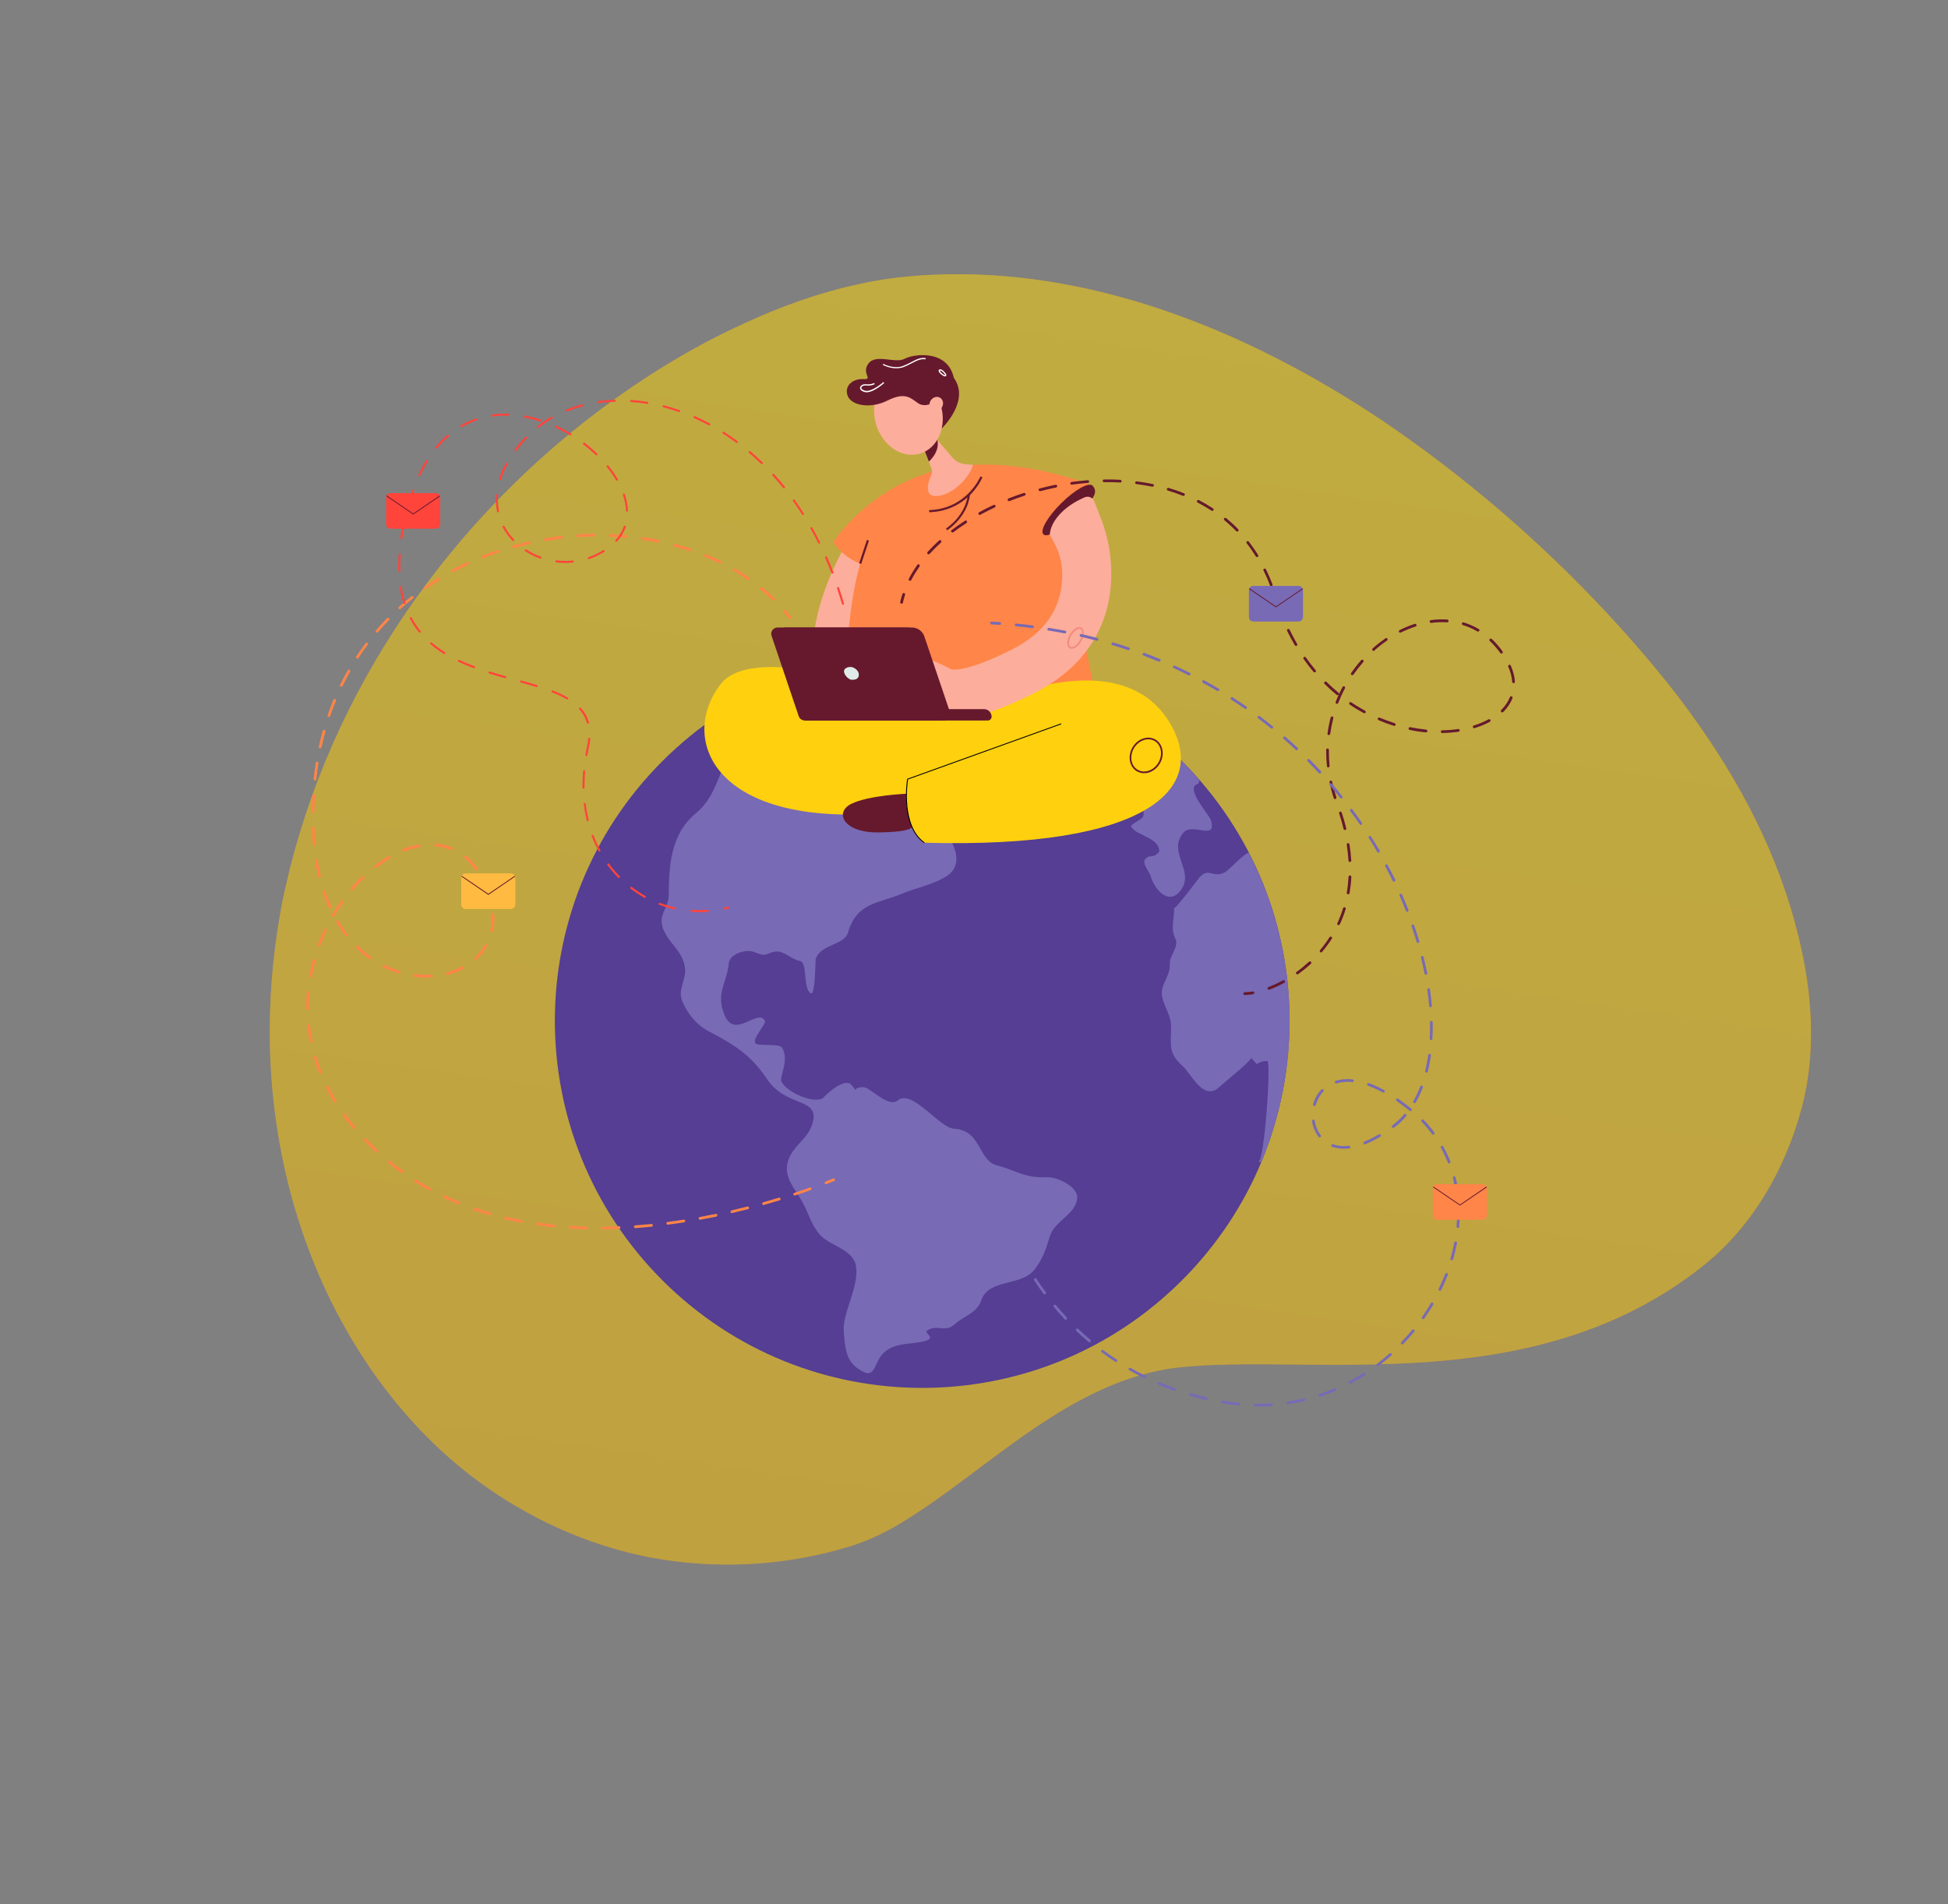 <svg width="1075" height="1051" viewBox="0 0 1075 1051" fill="none" xmlns="http://www.w3.org/2000/svg">
<rect x="0" y="0" width="1075" height="1051" fill="#808080" stroke="none"/>
<g opacity="0.5">
<path d="M241.32 798.611C273.529 829.159 314.915 851.074 358.555 859.536C395.855 866.624 434.198 864.312 470.14 853.182C480.503 849.785 490.507 844.983 500.538 838.527C545.79 810.494 591.253 761.596 650.159 754.778C722.957 746.657 845.581 773.565 939.439 698.975C966.638 677.652 985.231 645.501 994.314 611.289C1001.63 583.666 1000.46 553.871 994.553 526.036C985.107 480.838 964.911 439.285 938.046 400.933C922.875 379.058 905.142 358.286 887.133 338.782C849.985 298.866 808.318 262.949 762.876 232.19C693.887 186.037 613.628 152.046 530.792 151.353C512.213 151.31 493.358 152.534 475.222 156.57C452.62 161.298 431.369 168.973 410.341 178.689C381.623 191.717 354.753 208.464 329.758 227.278C242.402 293.319 177.195 390.383 155.574 499.217C132.057 622.908 173.012 734.018 241.32 798.611Z" fill="url(#paint0_linear_1914_93)"/>
<path d="M241.32 798.611C273.529 829.159 314.915 851.074 358.555 859.536C395.855 866.624 434.198 864.312 470.14 853.182C480.503 849.785 490.507 844.983 500.538 838.527C545.79 810.494 591.253 761.596 650.159 754.778C722.957 746.657 845.581 773.565 939.439 698.975C966.638 677.652 985.231 645.501 994.314 611.289C1001.63 583.666 1000.46 553.871 994.553 526.036C985.107 480.838 964.911 439.285 938.046 400.933C922.875 379.058 905.142 358.286 887.133 338.782C849.985 298.866 808.318 262.949 762.876 232.19C693.887 186.037 613.628 152.046 530.792 151.353C512.213 151.31 493.358 152.534 475.222 156.57C452.62 161.298 431.369 168.973 410.341 178.689C381.623 191.717 354.753 208.464 329.758 227.278C242.402 293.319 177.195 390.383 155.574 499.217C132.057 622.908 173.012 734.018 241.32 798.611Z" fill="url(#paint1_linear_1914_93)"/>
</g>
<path d="M652.257 706.694C731.421 627.548 731.421 499.228 652.257 420.082C573.092 340.937 444.741 340.937 365.576 420.082C286.411 499.228 286.412 627.548 365.576 706.694C444.741 785.84 573.092 785.84 652.257 706.694Z" fill="#553E93"/>
<path d="M527.018 361.531C527.832 362.073 528.69 362.615 529.594 363.157C529.685 362.57 572.307 376.081 576.691 378.069C589.347 383.853 597.121 385.932 583.245 390.315C589.257 388.417 602.906 425.471 612.443 423.935C621.754 422.444 624.511 432.927 626.952 440.112C628.263 443.908 632.331 446.167 630.794 450.731C630.297 452.177 623.653 455.16 624.15 456.154C626.952 461.441 639.653 462.073 639.743 469.891C638.523 471.834 636.67 472.783 634.139 472.692C628.263 475.087 633.822 479.832 634.952 483.537C637.664 492.439 646.207 500.347 652.354 490.225C658.546 480.058 644.354 470.071 652.987 459.678C658.049 453.578 671.518 464.513 668.309 452.9C667.405 449.556 653.348 434.825 661.122 432.656C661.484 432.566 661.755 431.797 661.936 430.532C638.885 403.917 608.556 382.995 572.714 371.11C557.618 366.049 542.25 362.886 527.018 361.531Z" fill="#786AB5"/>
<path d="M689.326 471.02C688.332 469.123 678.343 480.103 676.264 481.278C668.671 485.48 666.998 477.211 660.625 485.932C659.495 487.469 647.97 502.742 647.924 501.07C648.15 506.764 645.8 512.367 648.512 517.835C650.953 522.715 645.213 527.144 645.529 532.295C645.981 539.073 639.789 543.682 641.371 550.415C642.727 556.244 646.252 560.537 646.252 566.728C646.252 576.624 644.489 581.143 652.444 588.237C657.552 592.801 664.241 608.572 673.236 599.67C674.908 598.043 691.315 584.893 690.366 583.854C696.197 590.045 691.044 585.978 699.36 585.617C701.62 585.526 697.688 642.643 694.253 641.333C694.795 641.559 695.428 641.469 696.151 641.197C698.05 636.679 699.767 632.024 701.349 627.28C719.157 573.551 713.236 517.699 689.326 471.02Z" fill="#786AB5"/>
<path d="M594.454 660.809C594.5 654.98 583.607 649.512 577.686 649.783C564.985 650.28 561.64 646.213 549.843 643.14C539.945 640.565 541.482 623.71 526.43 622.987C518.43 622.58 503.334 600.845 495.424 607.352C490.181 611.644 480.147 600.122 476.622 600.076C468.531 599.986 475.085 604.776 469.797 598.766C466.316 594.789 456.734 603.149 454.745 605.499C450.813 610.063 433.773 603.194 431.152 596.642C430.203 594.292 435.672 584.938 431.604 578.296C430.067 575.72 418.767 577.618 417.005 575.901C414.654 573.596 423.061 565.191 422.112 563.429C418.18 556.109 405.253 574.455 399.603 559.724C395.038 547.749 401.004 543.23 402.179 531.707C402.722 526.285 411.988 523.619 416.462 525.562C423.649 528.725 422.7 525.788 428.169 525.2C432.463 524.748 437.073 529.629 441.186 530.352C446.067 531.21 442.723 544.947 447.333 548.246C450 550.144 449.954 529.764 450.135 529.267C453.073 520.998 465.864 521.766 467.943 514.807C473.006 497.681 484.577 498.991 498.633 492.936C505.323 490.044 521.865 486.7 526.024 480.148C533.843 467.947 513.323 449.692 507.989 441.061C507.944 440.97 503.244 446.348 502.159 446.393C498.181 446.574 494.475 424.16 486.882 437.039C485.435 439.479 479.876 440.202 482.949 443.817C489.006 450.866 477.254 452.584 473.593 451.544C469.887 450.55 451.627 439.976 458.045 434.057C471.153 422.037 474.09 428.273 487.695 428.182C503.244 428.137 503.831 442.733 516.713 427.098C520.283 422.76 497.006 410.378 501.616 404.911C517.888 385.48 526.792 428.634 532.894 436.09C541.798 447.026 547.538 441.241 546.815 429.176C546.499 423.483 558.567 418.196 559.425 412.05C559.606 410.785 551.606 399.488 550.431 398.72C546.227 396.009 545.278 393.162 543.109 390.496C540.397 387.107 536.148 392.168 533.707 389.14C532.577 387.739 512.148 388.507 509.978 388.553C499.266 388.146 487.243 388.507 476.396 388.643C471.966 388.462 448.463 399.94 447.83 390.541C447.514 385.886 453.118 377.708 443.129 381.503C439.92 382.723 437.932 380.916 438.564 380.78C431.694 382.181 418.813 386.971 413.298 391.942C410.225 394.698 417.547 395.963 418.044 398.313C418.993 402.832 407.558 411.282 405.027 414.219C395.942 424.703 396.349 438.621 384.1 448.788C369.953 460.537 369.184 477.753 369.049 493.976C369.004 501.838 362.224 505.137 366.518 514.039C370.134 521.63 376.913 525.291 378.043 534.509C378.767 540.564 374.021 546.167 376.326 552.087C379.128 559.362 384.507 565.779 391.061 569.213C405.072 576.579 414.248 582.092 423.242 595.558C434.361 612.277 454.248 604.957 447.74 621.857C444.983 628.951 438.022 632.34 435.174 639.932C431.739 649.015 438.338 655.612 442.542 662.978C446.791 670.434 448.372 679.336 455.83 684.397C461.164 688.012 470.927 691.039 472.283 698.405C474.452 710.154 464.554 724.795 465.638 735.549C466.362 742.779 466.497 750.19 472.78 754.935C484.125 763.43 481.413 751.591 488.464 745.988C495.063 740.746 502.837 742.282 510.385 740.204C517.3 738.306 509.074 735.73 511.876 734.194C517.797 730.85 521.323 735.866 527.018 730.805C532.171 726.195 539.131 724.84 541.572 717.61C545.504 705.771 563.358 710.109 570.77 700.89C575.335 695.242 577.324 689.187 579.403 682.318C581.889 673.823 594.364 669.937 594.454 660.809C594.5 654.708 594.364 666.909 594.454 660.809Z" fill="#786AB5"/>
<path d="M470.339 294.382C467.989 298.539 444.259 334.96 449.231 370.568L475.04 361.305L486.837 313.315L470.339 294.382Z" fill="#FDAD9B"/>
<path d="M573.482 279.469C573.482 279.469 557.618 251.272 518.973 259.09C480.328 266.862 459.265 321.629 469.752 430.08C469.752 430.08 531.131 405.905 610.907 425.381C610.907 425.335 597.799 320.319 573.482 279.469Z" fill="#FF8548"/>
<path d="M602.952 268.082L575.787 294.924C575.787 294.924 506.182 313.541 486.837 313.315C467.492 313.089 459.898 299.081 459.898 299.081C459.898 299.081 476.215 273.505 509.255 261.937C512.374 260.852 515.583 259.903 519.018 259.09C524.713 257.734 530.498 256.966 536.284 256.605C570.409 254.571 602.952 268.082 602.952 268.082Z" fill="#FF8548"/>
<path d="M602.952 268.082C607.291 272.737 600.601 277.843 593.098 285.254C585.596 292.664 577.867 297.002 575.787 294.924C573.708 292.845 578.138 285.163 585.641 277.752C593.144 270.296 600.963 265.913 602.952 268.082Z" fill="#66192D"/>
<path d="M579.403 295.014C579.403 295.014 578.996 289.637 585.821 282.813C589.935 278.701 595.087 275.99 598.567 274.499C600.647 273.595 603.042 274.589 603.856 276.713L606.025 282.271L595.901 288.733L579.403 295.014Z" fill="#FDAD9B"/>
<path d="M531.447 394.427C531.447 394.427 615.2 349.466 645.258 398.494C667.495 434.78 634.094 468.58 510.159 465.146C510.159 465.146 497.91 459.452 500.893 429.99C502.023 418.377 531.447 394.427 531.447 394.427Z" fill="#FFD00E"/>
<path d="M531.447 394.427C531.447 394.427 419.897 349.194 397.795 377.482C372.439 409.972 396.756 465.191 514.362 445.444L528.69 430.035L531.447 394.427Z" fill="#FFD00E"/>
<path d="M500.125 438.124C500.125 438.124 479.56 438.937 469.887 443.636C460.215 448.336 465.367 459.768 484.983 459.452C504.6 459.136 503.108 456.244 503.108 456.244C503.108 456.244 499.402 446.257 500.125 438.124Z" fill="#66192D"/>
<path d="M509.978 465.372C496.238 455.657 500.577 430.261 500.622 429.99L500.667 429.854L500.803 429.809L585.505 399.307L585.686 399.759L501.119 430.216C500.803 432.204 497.323 455.792 510.295 465.01L509.978 465.372Z" fill="#020202"/>
<path d="M526.431 396.596C519.606 396.596 514.046 394.879 509.481 391.49C500.893 385.073 499.311 374.906 500.577 368.083L508.758 363.383C509.165 361.169 524.984 369.438 524.939 369.438C525.029 369.483 532.487 371.607 558.386 358.503C576.42 349.375 585.505 336.406 586.183 318.873C586.68 305.678 580.714 298.222 579.313 295.014C579.132 294.607 588.036 285.751 587.765 284.847L594.455 281.503C594.229 280.735 600.873 278.159 600.782 277.933L605.935 282.271C608.466 288.1 613.89 301.476 613.212 319.913C612.489 339.072 604.489 365.462 570.59 382.633C552.194 391.942 537.685 396.596 526.431 396.596Z" fill="#FDAD9B"/>
<path d="M520.961 397.681H448.644C447.152 397.681 445.796 396.732 445.299 395.331L430.293 350.912C429.525 348.652 431.242 346.348 433.638 346.348H503.153C506.317 346.348 509.119 348.336 510.114 351.318L524.261 393.162C525.029 395.376 523.357 397.681 520.961 397.681Z" fill="#66192D"/>
<path d="M516.396 397.681H444.124C442.587 397.681 441.276 396.732 440.779 395.331L425.773 350.912C425.005 348.652 426.722 346.348 429.118 346.348H498.633C501.797 346.348 504.6 348.336 505.594 351.318L519.741 393.162C520.51 395.376 518.792 397.681 516.396 397.681Z" fill="#66192D"/>
<path d="M465.774 370.523C465.774 368.851 467.718 368.128 469.435 368.128C471.153 368.128 473.955 369.981 473.955 372.331C473.955 374.861 471.921 375.223 470.203 375.223C468.486 375.268 465.774 372.692 465.774 370.523Z" fill="#DEEBE9"/>
<path d="M543.018 391.4H444.079V397.681H545.098C546.273 397.681 547.222 396.732 547.222 395.557C547.177 393.253 545.324 391.4 543.018 391.4Z" fill="#66192D"/>
<path d="M511.289 368.806C511.244 368.67 507.718 355.52 505.413 351.408C503.153 347.387 500.351 346.573 500.351 346.573L500.487 346.121C500.622 346.167 503.515 346.98 505.865 351.182C508.17 355.34 511.651 368.128 511.786 368.67L511.289 368.806Z" fill="#66192D"/>
<path d="M521.956 391.626C519.289 391.626 518.611 390.451 518.566 390.406V390.36L512.916 373.686L513.368 373.551L518.973 390.18C519.063 390.27 519.696 391.129 521.911 391.129V391.626H521.956Z" fill="#66192D"/>
<path d="M591.426 358.096C591.019 358.096 590.613 358.006 590.251 357.78C588.488 356.74 588.533 353.487 590.341 350.279C591.2 348.787 592.285 347.612 593.46 346.844C594.726 346.076 595.901 345.895 596.76 346.438C598.522 347.477 598.477 350.73 596.669 353.939C595.223 356.469 593.144 358.096 591.426 358.096ZM595.675 347.115C595.178 347.115 594.635 347.296 594.003 347.703C592.963 348.335 591.969 349.465 591.2 350.776C589.663 353.396 589.483 356.243 590.748 356.966C592.014 357.689 594.364 356.108 595.901 353.487C597.438 350.866 597.618 348.019 596.353 347.296C596.172 347.161 595.901 347.115 595.675 347.115Z" fill="#F18C7E"/>
<path d="M536.826 256.514C532.08 256.379 528.464 255.881 525.753 252.718L517.3 242.867L514.86 240.021L500.396 223.166L507.99 242.867L512.554 254.707L514.001 258.457C514.995 260.988 513.684 262.163 512.78 265.145C512.419 266.365 509.933 273.776 516.396 273.821C524.487 273.866 534.747 264.557 536.962 256.514C536.917 256.514 536.871 256.514 536.826 256.514Z" fill="#FDAD9B"/>
<path d="M519.651 236.541C519.651 236.541 535.606 221.358 526.385 208.57C517.21 195.782 514.905 229.13 514.905 229.13L517.481 236.858L519.651 236.541Z" fill="#66192D"/>
<path d="M517.21 242.552C517.255 242.642 517.255 242.777 517.3 242.913C518.792 249.556 512.6 254.752 512.6 254.752L512.554 254.707L507.989 242.868C509.933 241.422 512.78 239.705 514.86 240.021C515.899 240.157 516.803 240.925 517.21 242.552Z" fill="#66192D"/>
<path d="M483.492 234.282C479.876 222.443 484.938 210.423 494.792 207.44C504.6 204.458 515.493 211.643 519.108 223.482C522.724 235.321 517.662 247.341 507.809 250.323C497.955 253.351 487.063 246.166 483.492 234.282Z" fill="#FDAD9B"/>
<path d="M515.718 221.81C515.718 221.81 510.656 225.47 506.408 222.398C502.159 219.325 499.131 216.388 489.639 221.132C480.102 225.877 469.706 223.753 467.763 218.421C465.819 213.089 470.384 208.977 476.351 209.248C482.317 209.519 475.085 206.266 479.243 200.662C483.401 195.059 493.978 200.843 499.176 198.041C504.419 195.24 523.041 192.845 526.385 208.661L515.718 221.81Z" fill="#66192D"/>
<path d="M519.696 224.973C518.476 226.826 516.125 227.458 514.453 226.374C512.781 225.289 512.419 222.894 513.639 220.997C514.86 219.144 517.21 218.511 518.882 219.596C520.555 220.68 520.916 223.075 519.696 224.973Z" fill="#FDAD9B"/>
<path d="M478.249 216.523C477.887 216.523 477.571 216.478 477.209 216.387C475.085 215.845 474.452 214.715 474.633 213.857C474.814 212.863 476.034 211.914 477.932 212.095C480.78 212.366 482.317 211.417 482.362 211.417L482.723 212.004C482.633 212.049 480.961 213.089 477.887 212.772C476.486 212.637 475.447 213.269 475.356 213.947C475.221 214.67 476.034 215.303 477.435 215.664C481.096 216.568 487.424 210.92 487.515 210.875L487.966 211.372C487.65 211.688 482.226 216.523 478.249 216.523Z" fill="white"/>
<path d="M494.701 203.283C490.814 203.283 487.379 201.611 487.062 201.295L487.605 200.843L487.334 201.069L487.56 200.843C487.921 201.159 493.571 203.87 498.407 201.973C500.035 201.34 501.436 200.617 502.837 199.894C505.639 198.403 508.08 197.137 510.882 197.68L510.747 198.358C508.215 197.86 505.865 199.081 503.153 200.481C501.752 201.204 500.306 201.973 498.679 202.605C497.368 203.057 496.012 203.283 494.701 203.283Z" fill="white"/>
<path d="M521.549 207.758C520.509 207.758 518.611 206.176 518.114 205.181C517.752 204.458 518.114 204.096 518.295 204.006C519.696 203.147 521.685 205.859 522.091 206.402L522.137 206.447V206.492C522.363 207.351 522.001 207.622 521.775 207.712C521.775 207.758 521.685 207.758 521.549 207.758ZM518.927 204.548C518.837 204.548 518.747 204.548 518.701 204.594C518.656 204.639 518.747 205.046 519.425 205.724C520.374 206.673 521.323 207.125 521.549 207.08C521.549 207.08 521.549 206.989 521.504 206.763C520.826 205.769 519.651 204.548 518.927 204.548Z" fill="white"/>
<path d="M631.382 426.782C629.981 426.782 628.67 426.42 627.449 425.742C625.416 424.568 624.014 422.534 623.562 420.049C623.11 417.563 623.608 414.897 624.918 412.593C627.721 407.758 633.416 405.769 637.574 408.164C641.777 410.605 642.907 416.479 640.105 421.359C638.749 423.709 636.715 425.426 634.32 426.285C633.37 426.646 632.331 426.782 631.382 426.782ZM633.687 408.074C630.704 408.074 627.54 409.882 625.732 413.045C624.512 415.169 624.06 417.609 624.466 419.868C624.873 422.082 626.094 423.89 627.901 424.929C629.709 425.968 631.879 426.104 634.003 425.381C636.173 424.613 638.026 423.031 639.291 420.862C641.823 416.479 640.873 411.102 637.122 408.978C636.082 408.345 634.907 408.074 633.687 408.074Z" fill="#66192D"/>
<path d="M512.781 282.723L512.735 281.548C533.482 280.961 540.985 263.157 541.075 262.976L542.16 263.428C542.069 263.609 540.216 268.173 535.651 272.872C531.402 277.21 523.99 282.407 512.781 282.723Z" fill="#66192D"/>
<path d="M522.679 292.71L522.046 291.716C522.137 291.67 532.758 284.937 534.114 272.917L535.289 273.053C533.843 285.615 522.769 292.619 522.679 292.71Z" fill="#66192D"/>
<path d="M478.407 298.009L474.136 310.876L475.251 311.246L479.522 298.38L478.407 298.009Z" fill="#66192D"/>
<path d="M435.898 341.602C435.672 341.602 435.446 341.512 435.31 341.331C434.406 340.156 433.412 338.982 432.463 337.852C432.191 337.536 432.237 337.039 432.553 336.767C432.869 336.496 433.367 336.541 433.638 336.858C434.632 337.987 435.581 339.208 436.53 340.382C436.802 340.699 436.711 341.196 436.395 341.422C436.214 341.512 436.079 341.602 435.898 341.602Z" fill="#FF8548"/>
<path d="M332.619 678.568C332.212 678.568 331.851 678.251 331.851 677.799C331.851 677.393 332.167 677.031 332.619 677.031C335.557 676.986 338.585 676.941 341.613 676.805C342.02 676.76 342.382 677.122 342.382 677.528C342.382 677.935 342.065 678.296 341.659 678.296C338.63 678.477 335.557 678.568 332.619 678.568ZM323.624 678.522C320.596 678.432 317.523 678.296 314.585 678.116C314.178 678.07 313.862 677.754 313.862 677.302C313.907 676.896 314.268 676.579 314.675 676.579C317.613 676.76 320.641 676.896 323.624 676.941C324.031 676.941 324.393 677.302 324.348 677.709C324.348 678.206 324.031 678.522 323.624 678.522ZM350.608 677.845C350.201 677.845 349.885 677.528 349.84 677.167C349.794 676.76 350.111 676.398 350.518 676.353C353.455 676.127 356.484 675.856 359.467 675.585C359.874 675.54 360.235 675.856 360.28 676.263C360.326 676.67 360.009 677.031 359.602 677.076C356.619 677.393 353.591 677.664 350.608 677.845ZM305.635 677.393C305.59 677.393 305.59 677.393 305.545 677.393C302.517 677.076 299.534 676.715 296.596 676.308C296.189 676.263 295.918 675.856 295.963 675.45C296.008 675.043 296.415 674.772 296.822 674.817C299.714 675.224 302.743 675.585 305.726 675.901C306.133 675.947 306.449 676.308 306.404 676.715C306.359 677.121 306.042 677.393 305.635 677.393ZM368.507 675.992C368.145 675.992 367.829 675.721 367.738 675.314C367.693 674.907 367.964 674.501 368.371 674.455C371.309 674.094 374.292 673.642 377.275 673.19C377.682 673.145 378.089 673.416 378.134 673.823C378.179 674.229 377.908 674.636 377.501 674.681C374.518 675.133 371.535 675.585 368.552 675.947C368.552 675.992 368.507 675.992 368.507 675.992ZM287.827 674.862C287.782 674.862 287.737 674.862 287.692 674.862C284.708 674.32 281.725 673.687 278.833 673.009C278.426 672.919 278.155 672.512 278.29 672.106C278.381 671.699 278.787 671.428 279.194 671.563C282.042 672.241 285.025 672.874 287.963 673.416C288.369 673.506 288.641 673.868 288.55 674.275C288.505 674.636 288.189 674.862 287.827 674.862ZM386.27 673.235C385.908 673.235 385.592 672.964 385.546 672.603C385.456 672.196 385.727 671.789 386.134 671.744C389.027 671.202 392.01 670.614 394.948 670.027C395.355 669.937 395.761 670.208 395.852 670.614C395.942 671.021 395.671 671.428 395.264 671.518C392.326 672.151 389.343 672.693 386.405 673.235C386.36 673.235 386.315 673.235 386.27 673.235ZM270.335 670.705C270.245 670.705 270.2 670.705 270.109 670.66C267.217 669.801 264.324 668.897 261.476 667.948C261.07 667.813 260.889 667.361 261.024 666.999C261.16 666.593 261.612 666.412 261.974 666.548C264.776 667.497 267.623 668.4 270.516 669.259C270.923 669.394 271.149 669.801 271.013 670.208C270.968 670.524 270.652 670.705 270.335 670.705ZM403.897 669.575C403.536 669.575 403.264 669.349 403.174 668.988C403.083 668.581 403.355 668.174 403.716 668.084C406.609 667.406 409.547 666.683 412.44 665.96C412.846 665.87 413.253 666.096 413.344 666.502C413.434 666.909 413.208 667.316 412.801 667.406C409.909 668.129 406.925 668.852 404.033 669.53C404.033 669.575 403.942 669.575 403.897 669.575ZM421.344 665.102C421.027 665.102 420.711 664.876 420.621 664.559C420.53 664.153 420.756 663.746 421.163 663.61C424.056 662.797 426.948 661.938 429.796 661.08C430.203 660.944 430.609 661.17 430.745 661.577C430.881 661.984 430.655 662.39 430.248 662.526C427.4 663.384 424.463 664.243 421.57 665.056C421.479 665.102 421.434 665.102 421.344 665.102ZM253.341 664.83C253.25 664.83 253.16 664.83 253.069 664.785C250.267 663.656 247.51 662.435 244.798 661.125C244.436 660.944 244.256 660.492 244.436 660.131C244.617 659.769 245.069 659.589 245.431 659.769C248.098 661.035 250.855 662.255 253.612 663.384C254.019 663.52 254.199 663.972 254.019 664.379C253.883 664.65 253.612 664.83 253.341 664.83ZM438.564 659.86C438.248 659.86 437.932 659.679 437.841 659.363C437.706 658.956 437.932 658.549 438.338 658.414C441.231 657.465 444.079 656.471 446.836 655.477C447.243 655.341 447.649 655.522 447.785 655.928C447.921 656.335 447.74 656.742 447.333 656.877C444.576 657.871 441.683 658.866 438.79 659.815C438.745 659.86 438.655 659.86 438.564 659.86ZM237.069 657.103C236.933 657.103 236.843 657.058 236.707 657.013C234.086 655.567 231.464 654.031 228.933 652.404C228.572 652.178 228.481 651.726 228.707 651.365C228.933 651.003 229.385 650.913 229.747 651.139C232.233 652.72 234.854 654.257 237.476 655.703C237.837 655.883 237.973 656.38 237.792 656.742C237.611 656.968 237.34 657.103 237.069 657.103ZM221.882 647.524C221.747 647.524 221.566 647.478 221.43 647.388C218.99 645.626 216.594 643.773 214.244 641.875C213.927 641.604 213.882 641.152 214.153 640.791C214.425 640.474 214.877 640.429 215.193 640.7C217.498 642.598 219.894 644.406 222.289 646.123C222.605 646.349 222.696 646.846 222.47 647.162C222.334 647.433 222.108 647.524 221.882 647.524ZM207.961 636.136C207.78 636.136 207.6 636.091 207.464 635.955C206.876 635.413 206.334 634.916 205.792 634.374C204.164 632.838 202.537 631.211 201.046 629.629C200.775 629.313 200.775 628.861 201.046 628.545C201.362 628.274 201.814 628.274 202.131 628.545C203.622 630.126 205.249 631.708 206.831 633.244C207.374 633.786 207.961 634.284 208.504 634.826C208.82 635.097 208.82 635.594 208.549 635.91C208.368 636.091 208.142 636.136 207.961 636.136ZM195.486 623.167C195.26 623.167 195.08 623.077 194.899 622.896C192.955 620.546 191.057 618.151 189.339 615.757C189.113 615.44 189.159 614.943 189.52 614.717C189.837 614.491 190.334 614.536 190.56 614.898C192.277 617.248 194.13 619.643 196.074 621.947C196.345 622.264 196.3 622.761 195.984 623.032C195.848 623.122 195.667 623.167 195.486 623.167ZM184.955 608.617C184.684 608.617 184.458 608.481 184.322 608.255C182.74 605.68 181.249 603.014 179.893 600.348C179.712 599.986 179.848 599.534 180.209 599.353C180.571 599.173 181.023 599.308 181.204 599.67C182.514 602.291 184.006 604.911 185.588 607.442C185.814 607.803 185.678 608.255 185.362 608.481C185.226 608.572 185.091 608.617 184.955 608.617ZM176.819 592.62C176.503 592.62 176.232 592.44 176.096 592.169C174.966 589.367 173.972 586.475 173.113 583.628C172.977 583.221 173.203 582.815 173.61 582.679C174.017 582.544 174.424 582.769 174.559 583.176C175.418 585.978 176.413 588.825 177.497 591.581C177.633 591.988 177.452 592.394 177.091 592.575C177 592.575 176.91 592.62 176.819 592.62ZM171.667 575.404C171.305 575.404 170.989 575.178 170.944 574.816C170.356 571.879 169.904 568.852 169.588 565.869C169.542 565.463 169.859 565.101 170.266 565.056C170.672 565.011 171.034 565.327 171.079 565.734C171.396 568.671 171.848 571.653 172.435 574.545C172.525 574.952 172.254 575.359 171.847 575.449C171.757 575.404 171.712 575.404 171.667 575.404ZM169.768 557.509C169.362 557.509 169 557.193 169 556.741C169 556.47 169 556.199 169 555.928C169 553.171 169.136 550.415 169.362 547.659C169.407 547.252 169.768 546.936 170.175 546.981C170.582 547.026 170.898 547.387 170.853 547.794C170.627 550.505 170.492 553.217 170.492 555.928C170.492 556.199 170.492 556.47 170.492 556.696C170.537 557.193 170.22 557.509 169.768 557.509ZM171.305 539.615C171.26 539.615 171.215 539.615 171.169 539.615C170.763 539.525 170.492 539.163 170.582 538.757C171.124 535.819 171.802 532.837 172.571 529.9C172.661 529.493 173.113 529.267 173.52 529.358C173.927 529.448 174.153 529.9 174.062 530.306C173.294 533.153 172.616 536.091 172.073 539.028C171.983 539.389 171.667 539.615 171.305 539.615ZM235.126 539.57C233.046 539.57 230.967 539.434 228.888 539.163C228.481 539.118 228.165 538.757 228.21 538.305C228.255 537.898 228.662 537.582 229.069 537.627C232.007 537.988 234.99 538.079 237.928 537.898C238.335 537.853 238.696 538.169 238.741 538.621C238.787 539.028 238.47 539.389 238.018 539.434C237.024 539.57 236.075 539.57 235.126 539.57ZM246.832 538.079C246.516 538.079 246.199 537.853 246.109 537.537C246.018 537.13 246.244 536.723 246.651 536.633C249.544 535.865 252.346 534.78 254.877 533.47C255.239 533.289 255.691 533.424 255.917 533.786C256.098 534.147 255.962 534.599 255.601 534.825C252.979 536.226 250.086 537.311 247.058 538.124C246.968 538.079 246.877 538.079 246.832 538.079ZM220.21 537.311C220.12 537.311 220.074 537.311 219.984 537.265C217.091 536.362 214.244 535.232 211.532 533.876C211.17 533.696 210.989 533.244 211.215 532.882C211.396 532.521 211.848 532.34 212.21 532.566C214.877 533.876 217.634 535.006 220.436 535.865C220.843 536 221.069 536.407 220.933 536.814C220.798 537.13 220.526 537.311 220.21 537.311ZM262.561 529.719C262.38 529.719 262.154 529.629 262.019 529.493C261.747 529.177 261.747 528.725 262.064 528.409C264.233 526.375 266.087 524.116 267.533 521.585C267.759 521.224 268.211 521.088 268.572 521.314C268.934 521.54 269.07 521.992 268.844 522.353C267.307 524.974 265.409 527.369 263.103 529.493C262.923 529.629 262.742 529.719 262.561 529.719ZM204.164 529.358C204.029 529.358 203.848 529.312 203.712 529.222C201.272 527.46 198.921 525.517 196.752 523.393C196.436 523.122 196.436 522.625 196.752 522.308C197.023 521.992 197.52 521.992 197.837 522.308C199.961 524.387 202.266 526.33 204.616 528.002C204.933 528.228 205.023 528.725 204.797 529.041C204.616 529.222 204.39 529.358 204.164 529.358ZM176.096 522.308C176.006 522.308 175.915 522.308 175.825 522.263C175.418 522.127 175.237 521.676 175.373 521.314C176.413 518.512 177.588 515.711 178.898 512.954C179.079 512.593 179.531 512.412 179.893 512.593C180.254 512.774 180.435 513.226 180.254 513.587C178.989 516.253 177.814 519.055 176.774 521.811C176.684 522.127 176.367 522.308 176.096 522.308ZM191.283 516.886C191.057 516.886 190.831 516.795 190.695 516.615C188.887 514.265 187.17 511.734 185.588 509.113C185.362 508.752 185.497 508.3 185.859 508.074C186.221 507.848 186.673 507.984 186.899 508.345C188.435 510.921 190.108 513.406 191.916 515.711C192.187 516.027 192.096 516.524 191.78 516.75C191.599 516.795 191.464 516.886 191.283 516.886ZM271.375 514.4C271.33 514.4 271.284 514.4 271.194 514.4C270.787 514.31 270.516 513.903 270.606 513.497C271.058 511.373 271.284 509.159 271.284 506.899C271.284 506.176 271.284 505.498 271.239 504.775C271.194 504.369 271.51 504.007 271.962 503.962C272.369 503.917 272.731 504.233 272.776 504.685C272.821 505.408 272.866 506.176 272.866 506.899C272.866 509.249 272.64 511.599 272.143 513.813C272.053 514.129 271.736 514.4 271.375 514.4ZM183.78 506.086C183.644 506.086 183.509 506.041 183.418 505.995C183.057 505.77 182.921 505.318 183.147 504.956C184.684 502.335 186.311 499.805 188.074 497.365C188.3 497.003 188.797 496.958 189.113 497.184C189.475 497.41 189.52 497.907 189.294 498.223C187.577 500.618 185.949 503.149 184.458 505.724C184.322 505.95 184.051 506.086 183.78 506.086ZM182.108 501.477C181.836 501.477 181.565 501.296 181.43 501.025C180.209 498.359 179.124 495.512 178.13 492.575C177.994 492.168 178.22 491.761 178.627 491.626C179.034 491.49 179.441 491.716 179.576 492.123C180.526 494.97 181.656 497.771 182.831 500.437C183.012 500.799 182.831 501.251 182.469 501.432C182.334 501.432 182.198 501.477 182.108 501.477ZM270.471 496.596C270.154 496.596 269.838 496.37 269.748 496.054C269.657 495.738 269.567 495.422 269.476 495.15C268.663 492.53 267.714 490.044 266.674 487.74C266.493 487.378 266.674 486.926 267.036 486.745C267.397 486.565 267.849 486.745 268.03 487.107C269.115 489.457 270.064 491.987 270.923 494.699C271.013 495.015 271.104 495.331 271.194 495.648C271.33 496.054 271.058 496.461 270.697 496.596C270.606 496.596 270.516 496.596 270.471 496.596ZM194.221 491.445C194.04 491.445 193.859 491.4 193.724 491.264C193.407 490.993 193.362 490.496 193.633 490.18C195.622 487.875 197.746 485.661 199.871 483.582C200.187 483.311 200.639 483.311 200.955 483.628C201.227 483.944 201.227 484.396 200.91 484.712C198.786 486.745 196.752 488.915 194.763 491.174C194.673 491.355 194.447 491.445 194.221 491.445ZM176.322 484.441C175.961 484.441 175.689 484.215 175.599 483.853C174.921 481.007 174.288 478.024 173.791 474.997C173.746 474.59 174.017 474.183 174.424 474.138C174.831 474.048 175.237 474.364 175.283 474.771C175.78 477.753 176.367 480.69 177.045 483.537C177.136 483.944 176.91 484.351 176.503 484.441C176.458 484.441 176.413 484.441 176.322 484.441ZM262.877 480.374C262.651 480.374 262.425 480.284 262.245 480.058C260.482 477.572 258.448 475.403 256.324 473.596C256.007 473.325 255.962 472.873 256.233 472.511C256.504 472.195 256.956 472.15 257.318 472.421C259.578 474.319 261.657 476.578 263.51 479.154C263.736 479.515 263.691 479.967 263.329 480.193C263.149 480.329 263.013 480.374 262.877 480.374ZM207.238 479.064C207.012 479.064 206.786 478.973 206.65 478.747C206.379 478.431 206.47 477.934 206.786 477.708C209.272 475.81 211.803 474.093 214.334 472.647C214.696 472.421 215.148 472.557 215.374 472.918C215.6 473.28 215.464 473.731 215.103 473.957C212.617 475.403 210.131 477.075 207.735 478.928C207.554 479.018 207.419 479.064 207.238 479.064ZM222.786 470.116C222.47 470.116 222.199 469.936 222.063 469.619C221.928 469.213 222.108 468.806 222.47 468.625C225.408 467.45 228.391 466.637 231.238 466.095C231.645 466.004 232.052 466.275 232.097 466.727C232.188 467.134 231.916 467.541 231.464 467.586C228.707 468.083 225.815 468.896 222.967 470.026C222.967 470.071 222.877 470.116 222.786 470.116ZM249.092 469.167C249.002 469.167 248.911 469.167 248.821 469.122C246.154 468.038 243.306 467.405 240.323 467.134C239.917 467.089 239.6 466.727 239.645 466.321C239.691 465.914 240.052 465.598 240.459 465.643C243.578 465.869 246.606 466.592 249.408 467.721C249.815 467.857 249.996 468.309 249.815 468.716C249.679 468.987 249.408 469.167 249.092 469.167ZM173.429 466.727C173.023 466.727 172.706 466.456 172.661 466.05C172.39 463.112 172.164 460.085 172.073 457.057C172.073 456.65 172.39 456.289 172.797 456.289C173.203 456.289 173.565 456.605 173.565 457.012C173.655 460.04 173.881 463.022 174.153 465.959C174.198 466.366 173.881 466.727 173.475 466.773C173.475 466.727 173.429 466.727 173.429 466.727ZM172.751 448.743C172.299 448.743 171.983 448.381 171.983 447.974C172.028 445.037 172.164 442.01 172.345 438.937C172.39 438.53 172.751 438.214 173.158 438.214C173.565 438.259 173.881 438.621 173.881 439.027C173.701 442.055 173.565 445.082 173.52 447.974C173.475 448.426 173.158 448.743 172.751 448.743ZM173.836 430.803C173.791 430.803 173.791 430.803 173.746 430.803C173.339 430.758 173.023 430.396 173.068 429.99C173.384 426.962 173.791 423.98 174.243 421.043C174.288 420.636 174.695 420.365 175.102 420.41C175.509 420.455 175.78 420.862 175.735 421.268C175.283 424.16 174.876 427.143 174.559 430.125C174.559 430.532 174.243 430.803 173.836 430.803ZM176.684 413.044C176.639 413.044 176.593 413.044 176.503 413.044C176.096 412.954 175.825 412.547 175.915 412.141C176.548 409.203 177.271 406.221 178.085 403.374C178.175 402.967 178.627 402.741 179.034 402.832C179.441 402.922 179.667 403.374 179.576 403.781C178.808 406.628 178.085 409.52 177.452 412.457C177.362 412.818 177.045 413.044 176.684 413.044ZM181.475 395.737C181.384 395.737 181.294 395.737 181.249 395.692C180.842 395.557 180.661 395.15 180.797 394.743C181.791 391.896 182.831 389.05 183.961 386.293C184.142 385.886 184.548 385.706 184.955 385.886C185.362 386.067 185.543 386.474 185.362 386.881C184.232 389.592 183.192 392.439 182.198 395.24C182.108 395.557 181.791 395.737 181.475 395.737ZM188.345 379.108C188.255 379.108 188.119 379.063 188.029 379.018C187.667 378.837 187.486 378.385 187.667 378.024C188.978 375.312 190.379 372.646 191.87 370.026C192.096 369.664 192.548 369.528 192.91 369.754C193.272 369.98 193.407 370.432 193.181 370.794C191.735 373.369 190.334 376.035 189.023 378.702C188.887 378.973 188.616 379.108 188.345 379.108ZM197.204 363.519C197.068 363.519 196.933 363.473 196.797 363.383C196.436 363.157 196.345 362.705 196.571 362.344C198.198 359.858 199.961 357.373 201.769 354.978C202.04 354.662 202.492 354.571 202.809 354.842C203.125 355.114 203.215 355.565 202.944 355.882C201.136 358.232 199.419 360.717 197.791 363.202C197.701 363.383 197.43 363.519 197.204 363.519ZM208.052 349.149C207.871 349.149 207.69 349.104 207.554 348.968C207.238 348.697 207.193 348.2 207.464 347.884C209.408 345.624 211.487 343.365 213.566 341.241C213.837 340.925 214.334 340.925 214.651 341.241C214.967 341.512 214.967 342.009 214.651 342.325C212.571 344.449 210.538 346.663 208.594 348.923C208.458 349.058 208.232 349.149 208.052 349.149ZM220.617 336.315C220.391 336.315 220.21 336.225 220.074 336.044C219.803 335.728 219.803 335.276 220.12 334.96C222.334 332.972 224.685 331.028 227.035 329.131C227.351 328.859 227.849 328.905 228.075 329.266C228.346 329.582 228.301 330.08 227.939 330.306C225.589 332.158 223.283 334.101 221.114 336.044C220.978 336.27 220.798 336.315 220.617 336.315ZM426.858 331.526C426.677 331.526 426.496 331.435 426.316 331.3C424.191 329.266 421.977 327.233 419.671 325.335C419.355 325.064 419.31 324.612 419.581 324.25C419.852 323.934 420.304 323.889 420.666 324.16C423.016 326.103 425.276 328.091 427.4 330.17C427.717 330.441 427.717 330.938 427.4 331.254C427.265 331.48 427.039 331.526 426.858 331.526ZM234.719 325.199C234.493 325.199 234.267 325.109 234.086 324.883C233.86 324.521 233.95 324.07 234.267 323.844C236.707 322.126 239.284 320.455 241.815 318.918C242.177 318.692 242.628 318.828 242.854 319.189C243.08 319.551 242.945 320.003 242.583 320.229C240.052 321.765 237.521 323.437 235.08 325.109C234.99 325.154 234.854 325.199 234.719 325.199ZM412.982 320.138C412.846 320.138 412.666 320.093 412.53 320.003C410.135 318.331 407.603 316.704 404.982 315.213C404.62 314.987 404.485 314.535 404.711 314.173C404.937 313.812 405.389 313.676 405.75 313.902C408.372 315.439 410.948 317.065 413.389 318.783C413.75 319.009 413.796 319.506 413.57 319.822C413.434 320.048 413.208 320.138 412.982 320.138ZM250.041 315.8C249.77 315.8 249.499 315.665 249.363 315.394C249.182 315.032 249.318 314.58 249.68 314.354C252.301 312.953 255.013 311.598 257.77 310.333C258.132 310.152 258.584 310.333 258.764 310.694C258.945 311.056 258.764 311.507 258.403 311.688C255.691 312.953 252.979 314.309 250.403 315.665C250.267 315.8 250.131 315.8 250.041 315.8ZM397.479 311.056C397.389 311.056 397.253 311.01 397.163 310.965C394.541 309.655 391.784 308.435 389.027 307.305C388.62 307.124 388.439 306.717 388.62 306.311C388.801 305.904 389.208 305.723 389.614 305.904C392.417 307.034 395.174 308.299 397.841 309.609C398.202 309.79 398.383 310.242 398.202 310.604C398.021 310.875 397.75 311.056 397.479 311.056ZM266.358 308.254C266.041 308.254 265.77 308.073 265.635 307.757C265.499 307.35 265.68 306.943 266.041 306.763C268.798 305.678 271.691 304.594 274.539 303.645C274.946 303.509 275.352 303.735 275.488 304.097C275.623 304.503 275.397 304.91 275.036 305.046C272.188 305.994 269.386 307.034 266.629 308.118C266.539 308.209 266.448 308.254 266.358 308.254ZM380.846 304.232C380.755 304.232 380.665 304.232 380.62 304.187C377.818 303.238 374.97 302.379 372.077 301.611C371.671 301.521 371.444 301.069 371.535 300.708C371.625 300.301 372.077 300.075 372.439 300.165C375.377 300.933 378.27 301.837 381.072 302.786C381.479 302.922 381.659 303.328 381.524 303.735C381.479 304.006 381.162 304.232 380.846 304.232ZM283.352 302.515C283.036 302.515 282.72 302.289 282.629 301.973C282.539 301.566 282.765 301.159 283.172 301.024C286.064 300.21 289.002 299.487 291.94 298.81C292.347 298.719 292.754 298.99 292.844 299.397C292.935 299.804 292.663 300.21 292.257 300.301C289.364 300.933 286.426 301.702 283.578 302.47C283.488 302.515 283.443 302.515 283.352 302.515ZM363.49 299.533C363.444 299.533 363.399 299.533 363.354 299.533C360.461 298.945 357.478 298.403 354.54 297.951C354.133 297.906 353.862 297.499 353.907 297.093C353.953 296.686 354.359 296.415 354.766 296.46C357.749 296.912 360.732 297.454 363.67 298.041C364.077 298.132 364.348 298.539 364.258 298.945C364.168 299.262 363.851 299.533 363.49 299.533ZM300.935 298.584C300.573 298.584 300.257 298.313 300.212 297.951C300.121 297.544 300.438 297.138 300.844 297.093C303.782 296.595 306.811 296.144 309.794 295.827C310.2 295.782 310.562 296.053 310.652 296.505C310.698 296.912 310.426 297.273 309.974 297.364C307.036 297.725 304.053 298.132 301.115 298.629C301.025 298.584 300.98 298.584 300.935 298.584ZM345.727 296.867C345.681 296.867 345.681 296.867 345.636 296.867C342.698 296.595 339.67 296.415 336.687 296.279C336.28 296.279 335.964 295.918 335.964 295.511C335.964 295.104 336.325 294.788 336.732 294.788C339.715 294.923 342.789 295.104 345.727 295.375C346.133 295.421 346.45 295.782 346.405 296.189C346.45 296.595 346.088 296.867 345.727 296.867ZM318.788 296.505C318.381 296.505 318.065 296.189 318.02 295.782C317.975 295.375 318.291 295.014 318.743 294.969C321.726 294.788 324.754 294.652 327.783 294.607C328.189 294.607 328.551 294.923 328.551 295.33C328.551 295.737 328.235 296.098 327.828 296.098C324.845 296.144 321.862 296.234 318.879 296.46C318.788 296.505 318.788 296.505 318.788 296.505Z" fill="#FF8548"/>
<path d="M455.875 653.67C455.559 653.67 455.288 653.489 455.152 653.172C455.017 652.766 455.197 652.359 455.559 652.178C458.226 651.138 459.717 650.46 459.717 650.46C460.079 650.28 460.531 650.46 460.712 650.867C460.892 651.229 460.712 651.681 460.305 651.862C460.305 651.862 458.813 652.494 456.101 653.579C456.056 653.624 455.966 653.67 455.875 653.67Z" fill="#FF8548"/>
<path d="M497.549 333.197C497.503 333.197 497.458 333.197 497.368 333.197C496.961 333.107 496.69 332.7 496.78 332.293C497.097 330.802 497.503 329.311 498.001 327.865C498.136 327.458 498.543 327.232 498.95 327.368C499.357 327.504 499.583 327.91 499.447 328.317C498.995 329.718 498.588 331.164 498.272 332.61C498.227 332.971 497.91 333.197 497.549 333.197Z" fill="#66192D"/>
<path d="M700.219 546.303C699.903 546.303 699.632 546.122 699.496 545.806C699.36 545.399 699.541 544.992 699.948 544.811C702.615 543.817 705.327 542.552 707.993 541.106C708.355 540.925 708.807 541.061 709.033 541.422C709.214 541.784 709.078 542.236 708.716 542.462C706.004 543.953 703.247 545.218 700.49 546.258C700.4 546.303 700.31 546.303 700.219 546.303ZM715.948 537.807C715.722 537.807 715.496 537.717 715.315 537.491C715.089 537.175 715.135 536.678 715.496 536.452C717.892 534.735 720.197 532.837 722.366 530.848C722.683 530.577 723.135 530.577 723.451 530.894C723.768 531.21 723.722 531.662 723.406 531.978C721.191 534.012 718.841 535.91 716.4 537.672C716.219 537.762 716.084 537.807 715.948 537.807ZM729.056 525.697C728.875 525.697 728.694 525.652 728.559 525.516C728.242 525.245 728.197 524.793 728.468 524.432C730.367 522.172 732.129 519.777 733.711 517.292C733.937 516.931 734.389 516.84 734.751 517.066C735.112 517.292 735.203 517.744 734.977 518.105C733.35 520.636 731.542 523.076 729.598 525.381C729.508 525.607 729.282 525.697 729.056 525.697ZM738.683 510.65C738.593 510.65 738.457 510.604 738.367 510.559C738.005 510.378 737.824 509.927 738.005 509.565C739.225 506.899 740.31 504.143 741.169 501.296C741.305 500.889 741.711 500.663 742.118 500.799C742.525 500.934 742.751 501.341 742.615 501.748C741.711 504.64 740.627 507.486 739.361 510.198C739.225 510.469 738.954 510.65 738.683 510.65ZM743.971 493.614C743.926 493.614 743.881 493.614 743.836 493.614C743.429 493.523 743.158 493.162 743.203 492.755C743.7 489.908 744.016 486.926 744.197 483.944C744.197 483.537 744.559 483.221 745.011 483.221C745.418 483.221 745.734 483.582 745.734 484.034C745.598 487.062 745.237 490.089 744.74 493.026C744.649 493.343 744.333 493.614 743.971 493.614ZM744.92 475.765C744.514 475.765 744.197 475.448 744.152 475.042C743.971 472.15 743.655 469.212 743.203 466.23C743.158 465.823 743.429 465.417 743.836 465.371C744.243 465.326 744.649 465.597 744.694 466.004C745.192 469.032 745.508 472.059 745.689 474.951C745.689 475.403 745.372 475.765 744.92 475.765ZM742.163 458.096C741.802 458.096 741.531 457.87 741.44 457.509C740.762 454.707 739.949 451.815 738.999 448.968C738.864 448.562 739.09 448.155 739.497 448.019C739.903 447.884 740.31 448.11 740.446 448.516C741.395 451.408 742.209 454.346 742.932 457.192C743.022 457.599 742.796 458.006 742.389 458.096C742.299 458.096 742.209 458.096 742.163 458.096ZM736.739 441.06C736.423 441.06 736.107 440.88 736.016 440.518C735.067 437.626 734.299 434.689 733.666 431.797C733.576 431.39 733.847 430.984 734.254 430.893C734.66 430.803 735.067 431.074 735.158 431.481C735.745 434.327 736.559 437.219 737.463 440.021C737.598 440.428 737.372 440.834 736.965 440.97C736.92 441.06 736.83 441.06 736.739 441.06ZM733.033 423.573C732.672 423.573 732.31 423.302 732.265 422.895C731.994 420.319 731.858 417.698 731.858 415.123C731.858 414.716 731.858 414.264 731.858 413.857C731.858 413.451 732.22 413.134 732.626 413.134C733.033 413.134 733.395 413.496 733.35 413.903C733.35 414.309 733.35 414.716 733.35 415.123C733.35 417.653 733.485 420.229 733.711 422.759C733.756 423.166 733.44 423.528 733.033 423.573ZM733.304 405.724C733.259 405.724 733.259 405.724 733.214 405.724C732.807 405.678 732.491 405.272 732.581 404.865C732.988 401.883 733.576 398.9 734.344 396.008C734.434 395.602 734.841 395.376 735.248 395.466C735.655 395.556 735.881 395.963 735.79 396.37C735.067 399.217 734.48 402.154 734.073 405.046C734.028 405.452 733.711 405.724 733.304 405.724ZM795.905 404.594C795.498 404.594 795.136 404.278 795.136 403.871C795.136 403.464 795.452 403.103 795.859 403.103C798.888 403.057 801.826 402.832 804.673 402.38C805.08 402.335 805.487 402.606 805.532 403.012C805.577 403.419 805.306 403.826 804.899 403.871C802.006 404.278 798.978 404.549 795.905 404.594ZM786.955 404.232C786.91 404.232 786.91 404.232 786.865 404.232C783.927 403.961 780.899 403.509 777.915 402.877C777.509 402.786 777.237 402.38 777.328 401.973C777.418 401.566 777.825 401.295 778.232 401.386C781.17 401.973 784.108 402.425 787 402.696C787.407 402.741 787.724 403.103 787.678 403.509C787.678 403.916 787.362 404.232 786.955 404.232ZM813.532 401.928C813.216 401.928 812.899 401.702 812.809 401.386C812.673 400.979 812.899 400.572 813.306 400.437C816.244 399.533 819.001 398.403 821.442 397.048C821.803 396.867 822.255 397.002 822.481 397.364C822.662 397.725 822.526 398.177 822.165 398.403C819.634 399.759 816.831 400.934 813.758 401.883C813.713 401.928 813.622 401.928 813.532 401.928ZM769.418 400.663C769.328 400.663 769.283 400.663 769.192 400.617C766.345 399.714 763.497 398.674 760.74 397.499C760.378 397.319 760.198 396.912 760.333 396.505C760.514 396.144 760.921 395.963 761.328 396.099C764.04 397.228 766.842 398.268 769.644 399.171C770.051 399.307 770.277 399.714 770.141 400.12C770.051 400.437 769.78 400.663 769.418 400.663ZM752.966 393.704C752.83 393.704 752.74 393.658 752.604 393.613C749.983 392.167 747.361 390.631 744.875 388.914C744.514 388.688 744.423 388.191 744.649 387.874C744.875 387.513 745.372 387.423 745.689 387.648C748.13 389.32 750.706 390.857 753.282 392.258C753.644 392.438 753.779 392.935 753.599 393.297C753.508 393.568 753.237 393.704 752.966 393.704ZM828.99 393.207C828.809 393.207 828.583 393.116 828.448 392.981C828.131 392.664 828.131 392.212 828.448 391.896C830.617 389.727 832.199 387.332 833.238 384.802C833.374 384.395 833.826 384.214 834.233 384.395C834.64 384.531 834.82 384.982 834.64 385.389C833.555 388.146 831.837 390.721 829.532 393.026C829.397 393.161 829.171 393.207 828.99 393.207ZM737.779 388.462C737.689 388.462 737.598 388.462 737.508 388.417C737.101 388.281 736.92 387.829 737.101 387.423C738.186 384.621 739.451 381.864 740.853 379.198C741.033 378.837 741.485 378.701 741.892 378.882C742.254 379.063 742.389 379.515 742.209 379.921C740.807 382.542 739.587 385.254 738.502 387.965C738.367 388.281 738.095 388.462 737.779 388.462ZM738.141 383.717C737.96 383.717 737.824 383.672 737.643 383.536C735.338 381.639 733.079 379.605 730.954 377.481C730.638 377.21 730.638 376.713 730.954 376.397C731.225 376.08 731.723 376.08 732.039 376.397C734.118 378.475 736.378 380.464 738.638 382.361C738.954 382.633 738.999 383.085 738.728 383.446C738.593 383.627 738.367 383.717 738.141 383.717ZM835.272 377.075C834.866 377.075 834.549 376.758 834.504 376.352C834.323 373.64 833.6 370.839 832.335 367.992C832.154 367.63 832.335 367.178 832.741 366.998C833.103 366.817 833.555 366.998 833.736 367.404C835.047 370.432 835.815 373.414 835.996 376.261C836.041 376.668 835.724 377.029 835.272 377.075C835.318 377.075 835.318 377.075 835.272 377.075ZM746.186 372.691C746.05 372.691 745.87 372.646 745.779 372.556C745.418 372.33 745.372 371.833 745.598 371.516C747.316 369.031 749.169 366.636 751.158 364.377C751.429 364.06 751.926 364.015 752.243 364.332C752.559 364.603 752.604 365.1 752.333 365.416C750.389 367.63 748.536 369.98 746.864 372.375C746.638 372.556 746.412 372.691 746.186 372.691ZM725.44 371.11C725.214 371.11 725.033 371.019 724.852 370.839C722.954 368.579 721.101 366.184 719.383 363.699C719.157 363.337 719.248 362.886 719.564 362.66C719.926 362.434 720.378 362.524 720.604 362.84C722.321 365.281 724.129 367.63 726.027 369.89C726.299 370.206 726.253 370.703 725.937 370.974C725.801 371.065 725.621 371.11 725.44 371.11ZM828.583 360.762C828.357 360.762 828.131 360.671 827.95 360.445C826.188 358.005 824.244 355.746 822.165 353.803C821.848 353.532 821.849 353.035 822.12 352.718C822.391 352.402 822.888 352.402 823.204 352.673C825.329 354.661 827.363 356.966 829.171 359.497C829.397 359.813 829.351 360.31 828.99 360.536C828.899 360.671 828.764 360.762 828.583 360.762ZM757.983 359.271C757.757 359.271 757.576 359.18 757.44 358.999C757.169 358.683 757.169 358.231 757.486 357.915C759.746 355.881 762.141 354.029 764.582 352.312C764.943 352.086 765.395 352.176 765.621 352.492C765.847 352.854 765.757 353.306 765.441 353.532C763.045 355.158 760.695 357.011 758.48 358.999C758.344 359.225 758.164 359.271 757.983 359.271ZM715.18 356.514C714.909 356.514 714.683 356.379 714.547 356.153C713.056 353.622 711.609 350.911 710.298 348.2C710.118 347.838 710.253 347.386 710.66 347.205C711.022 347.025 711.473 347.16 711.654 347.567C712.965 350.233 714.366 352.899 715.813 355.43C716.039 355.791 715.903 356.243 715.541 356.469C715.451 356.469 715.315 356.514 715.18 356.514ZM772.718 349.194C772.446 349.194 772.175 349.058 772.04 348.787C771.859 348.425 771.994 347.974 772.356 347.793C775.113 346.392 777.915 345.262 780.718 344.359C781.125 344.223 781.531 344.449 781.667 344.856C781.803 345.262 781.577 345.669 781.17 345.805C778.413 346.708 775.701 347.838 772.989 349.148C772.944 349.148 772.853 349.194 772.718 349.194ZM815.611 348.606C815.475 348.606 815.34 348.561 815.25 348.516C812.718 347.025 810.052 345.85 807.249 344.991C806.843 344.856 806.617 344.449 806.752 344.042C806.888 343.636 807.295 343.41 807.701 343.545C810.594 344.449 813.396 345.669 816.063 347.205C816.425 347.431 816.56 347.883 816.334 348.245C816.108 348.516 815.837 348.606 815.611 348.606ZM789.712 343.771C789.351 343.771 789.034 343.5 788.944 343.139C788.899 342.732 789.17 342.325 789.577 342.28C792.65 341.873 795.724 341.738 798.662 341.964C799.068 342.009 799.385 342.37 799.385 342.777C799.385 343.184 799.023 343.5 798.571 343.5C795.724 343.319 792.741 343.41 789.803 343.816C789.758 343.771 789.712 343.771 789.712 343.771ZM707.36 340.427C707.044 340.427 706.773 340.247 706.637 339.93C705.553 337.174 704.513 334.327 703.609 331.48C703.473 331.073 703.699 330.667 704.106 330.531C704.513 330.396 704.92 330.622 705.055 331.028C705.959 333.875 706.954 336.677 708.038 339.388C708.174 339.795 707.993 340.201 707.632 340.382C707.541 340.427 707.451 340.427 707.36 340.427ZM701.53 323.527C701.213 323.527 700.942 323.346 700.807 323.03C699.767 320.228 698.547 317.472 697.281 314.896C697.1 314.535 697.236 314.083 697.643 313.902C698.004 313.721 698.456 313.857 698.637 314.264C699.948 316.93 701.123 319.686 702.208 322.533C702.343 322.94 702.163 323.346 701.756 323.527C701.711 323.482 701.62 323.527 701.53 323.527ZM502.204 320.59C502.068 320.59 501.978 320.545 501.842 320.499C501.481 320.319 501.345 319.867 501.526 319.505C502.882 316.884 504.464 314.309 506.227 311.778C506.453 311.417 506.95 311.372 507.266 311.597C507.628 311.823 507.673 312.32 507.447 312.637C505.73 315.122 504.148 317.653 502.837 320.183C502.746 320.454 502.475 320.59 502.204 320.59ZM693.665 307.485C693.394 307.485 693.168 307.35 693.032 307.124C691.451 304.593 689.778 302.153 687.97 299.849C687.699 299.532 687.789 299.035 688.106 298.809C688.422 298.538 688.919 298.629 689.145 298.945C690.953 301.295 692.716 303.78 694.298 306.356C694.524 306.717 694.388 307.169 694.072 307.395C693.936 307.44 693.801 307.485 693.665 307.485ZM512.419 305.949C512.238 305.949 512.057 305.904 511.922 305.768C511.605 305.497 511.605 305 511.876 304.684C513.82 302.515 515.99 300.346 518.25 298.312C518.566 298.041 519.018 298.041 519.334 298.357C519.605 298.674 519.605 299.126 519.289 299.442C517.074 301.475 514.95 303.599 513.006 305.723C512.826 305.904 512.645 305.949 512.419 305.949ZM525.617 293.929C525.391 293.929 525.165 293.839 525.029 293.613C524.758 293.296 524.849 292.799 525.165 292.573C527.515 290.811 530.001 289.049 532.532 287.422C532.894 287.196 533.346 287.286 533.572 287.648C533.798 288.009 533.707 288.461 533.346 288.687C530.815 290.314 528.374 292.031 526.069 293.793C525.933 293.839 525.798 293.929 525.617 293.929ZM682.727 293.387C682.546 293.387 682.32 293.296 682.185 293.161C680.151 291.037 677.936 289.004 675.676 287.151C675.36 286.88 675.315 286.428 675.586 286.066C675.857 285.75 676.309 285.705 676.671 285.976C678.976 287.874 681.236 289.953 683.315 292.122C683.586 292.438 683.586 292.89 683.315 293.206C683.089 293.296 682.908 293.387 682.727 293.387ZM540.668 284.214C540.397 284.214 540.126 284.078 539.99 283.807C539.809 283.446 539.945 282.994 540.306 282.768C542.883 281.322 545.595 279.966 548.352 278.701C548.713 278.52 549.165 278.701 549.346 279.062C549.527 279.424 549.346 279.876 548.985 280.056C546.273 281.322 543.606 282.677 541.03 284.078C540.894 284.169 540.758 284.214 540.668 284.214ZM668.942 282C668.806 282 668.67 281.954 668.535 281.864C666.094 280.237 663.518 278.746 660.896 277.39C660.535 277.21 660.399 276.758 660.58 276.351C660.761 275.99 661.213 275.854 661.619 276.035C664.286 277.436 666.908 278.972 669.394 280.599C669.755 280.825 669.846 281.277 669.62 281.638C669.439 281.864 669.213 282 668.942 282ZM556.849 276.622C556.533 276.622 556.262 276.441 556.126 276.125C555.99 275.718 556.171 275.312 556.533 275.131C559.29 274.046 562.137 273.007 564.985 272.103C565.392 271.968 565.798 272.194 565.934 272.6C566.07 273.007 565.844 273.414 565.437 273.549C562.634 274.453 559.787 275.492 557.075 276.577C557.03 276.577 556.939 276.622 556.849 276.622ZM653.122 273.73C653.032 273.73 652.941 273.73 652.851 273.685C650.139 272.6 647.337 271.606 644.444 270.748C644.037 270.612 643.811 270.206 643.947 269.799C644.082 269.392 644.489 269.166 644.896 269.302C647.789 270.16 650.681 271.154 653.393 272.284C653.8 272.42 653.981 272.872 653.8 273.278C653.71 273.549 653.393 273.73 653.122 273.73ZM573.889 271.064C573.573 271.064 573.256 270.838 573.166 270.522C573.075 270.115 573.301 269.708 573.708 269.618C576.601 268.85 579.539 268.172 582.477 267.585C582.884 267.494 583.29 267.765 583.381 268.172C583.471 268.579 583.2 268.985 582.793 269.076C579.9 269.663 576.963 270.341 574.115 271.109C574.025 271.064 573.934 271.064 573.889 271.064ZM635.992 268.624C635.947 268.624 635.901 268.624 635.856 268.624C633.009 268.037 630.071 267.539 627.088 267.178C626.681 267.133 626.365 266.726 626.455 266.319C626.5 265.913 626.907 265.596 627.314 265.687C630.342 266.093 633.325 266.59 636.218 267.178C636.625 267.268 636.896 267.675 636.805 268.082C636.625 268.353 636.308 268.624 635.992 268.624ZM591.426 267.539C591.064 267.539 590.748 267.268 590.658 266.907C590.612 266.5 590.884 266.093 591.29 266.048C594.274 265.642 597.257 265.325 600.24 265.054C600.647 265.009 601.008 265.325 601.053 265.732C601.099 266.139 600.782 266.5 600.375 266.545C597.437 266.771 594.454 267.088 591.516 267.494C591.516 267.539 591.471 267.539 591.426 267.539ZM618.229 266.319C615.246 266.139 612.263 266.093 609.279 266.139C608.873 266.139 608.511 265.822 608.511 265.416C608.511 265.009 608.828 264.647 609.234 264.647C612.263 264.602 615.291 264.647 618.229 264.828C618.636 264.873 618.952 265.19 618.952 265.642C618.952 266.003 618.636 266.319 618.229 266.319Z" fill="#66192D"/>
<path d="M686.931 549.195C686.524 549.195 686.162 548.879 686.162 548.427C686.162 548.02 686.479 547.658 686.931 547.658C688.241 547.658 689.733 547.523 691.315 547.252C691.722 547.161 692.129 547.478 692.174 547.884C692.264 548.291 691.948 548.698 691.541 548.743C689.914 549.06 688.332 549.195 686.931 549.195Z" fill="#66192D"/>
<path d="M551.697 344.901H551.651C550.16 344.811 548.623 344.721 547.131 344.63C546.725 344.585 546.408 344.269 546.408 343.817C546.454 343.41 546.815 343.094 547.222 343.094C548.713 343.184 550.25 343.274 551.742 343.365C552.149 343.41 552.465 343.771 552.42 344.178C552.42 344.63 552.103 344.901 551.697 344.901Z" fill="#786AB5"/>
<path d="M694.479 776.309C693.846 776.309 693.213 776.309 692.581 776.309C692.174 776.309 691.812 775.947 691.857 775.541C691.857 775.134 692.219 774.818 692.626 774.818C695.654 774.863 698.637 774.818 701.62 774.592C702.027 774.546 702.389 774.863 702.434 775.315C702.479 775.721 702.163 776.083 701.711 776.128C699.315 776.218 696.92 776.309 694.479 776.309ZM683.541 775.767C683.496 775.767 683.496 775.767 683.45 775.767C680.467 775.495 677.394 775.044 674.411 774.546C674.004 774.456 673.733 774.095 673.778 773.688C673.868 773.281 674.23 773.01 674.637 773.055C677.62 773.598 680.603 774.004 683.586 774.275C683.993 774.321 684.309 774.682 684.264 775.089C684.264 775.45 683.948 775.767 683.541 775.767ZM710.705 775.089C710.344 775.089 710.027 774.818 709.982 774.456C709.937 774.049 710.208 773.643 710.615 773.598C713.553 773.146 716.536 772.558 719.474 771.88C719.88 771.79 720.287 772.016 720.378 772.423C720.468 772.829 720.242 773.236 719.835 773.326C716.897 774.049 713.869 774.592 710.886 775.044C710.75 775.089 710.705 775.089 710.705 775.089ZM665.687 772.739C665.642 772.739 665.552 772.739 665.507 772.739C662.523 772.061 659.586 771.293 656.693 770.434C656.286 770.299 656.06 769.892 656.196 769.485C656.331 769.079 656.738 768.853 657.145 768.988C659.992 769.802 662.93 770.57 665.868 771.248C666.275 771.338 666.546 771.745 666.456 772.151C666.32 772.513 666.004 772.739 665.687 772.739ZM728.333 770.886C728.016 770.886 727.7 770.706 727.609 770.389C727.474 769.983 727.7 769.576 728.107 769.44C730.954 768.491 733.756 767.452 736.514 766.277C736.92 766.096 737.327 766.277 737.508 766.684C737.689 767.045 737.508 767.497 737.101 767.678C734.299 768.853 731.451 769.937 728.559 770.886C728.468 770.886 728.378 770.886 728.333 770.886ZM648.241 767.678C648.15 767.678 648.06 767.678 647.969 767.633C645.122 766.639 642.229 765.509 639.472 764.379C639.065 764.198 638.885 763.792 639.065 763.385C639.246 762.978 639.653 762.798 640.06 762.978C642.817 764.153 645.664 765.238 648.467 766.232C648.874 766.367 649.054 766.819 648.919 767.181C648.874 767.497 648.557 767.678 648.241 767.678ZM745.011 763.792C744.74 763.792 744.468 763.656 744.333 763.385C744.152 763.024 744.288 762.572 744.649 762.346C747.271 760.945 749.892 759.454 752.424 757.827C752.785 757.601 753.237 757.691 753.463 758.053C753.689 758.414 753.599 758.866 753.237 759.092C750.661 760.719 747.994 762.255 745.327 763.656C745.237 763.792 745.101 763.792 745.011 763.792ZM631.517 760.674C631.427 760.674 631.291 760.629 631.201 760.583C628.489 759.228 625.777 757.827 623.156 756.336C622.794 756.11 622.658 755.658 622.884 755.297C623.11 754.935 623.562 754.799 623.924 755.025C626.5 756.517 629.212 757.917 631.879 759.228C632.24 759.409 632.421 759.86 632.24 760.222C632.105 760.538 631.834 760.674 631.517 760.674ZM760.288 754.076C760.062 754.076 759.836 753.986 759.7 753.76C759.429 753.444 759.52 752.947 759.836 752.721C762.232 750.913 764.582 749.015 766.797 747.027C767.113 746.756 767.565 746.801 767.881 747.072C768.153 747.389 768.107 747.84 767.836 748.157C765.576 750.19 763.181 752.133 760.785 753.941C760.604 754.031 760.424 754.076 760.288 754.076ZM615.788 751.727C615.653 751.727 615.517 751.681 615.381 751.591C612.85 749.919 610.319 748.202 607.923 746.394C607.607 746.123 607.517 745.672 607.788 745.355C608.014 745.039 608.511 744.948 608.827 745.22C611.223 747.027 613.709 748.744 616.24 750.371C616.602 750.597 616.692 751.049 616.466 751.41C616.285 751.591 616.014 751.727 615.788 751.727ZM773.848 742.056C773.667 742.056 773.486 741.966 773.305 741.831C772.989 741.559 772.989 741.062 773.305 740.746C775.384 738.577 777.418 736.318 779.317 734.013C779.588 733.697 780.04 733.652 780.401 733.923C780.718 734.194 780.763 734.646 780.492 735.007C778.548 737.357 776.514 739.616 774.39 741.831C774.254 742.011 774.028 742.056 773.848 742.056ZM601.234 740.882C601.053 740.882 600.873 740.836 600.737 740.701C598.432 738.758 596.127 736.724 593.957 734.6C593.641 734.329 593.641 733.832 593.912 733.516C594.183 733.2 594.68 733.2 594.997 733.471C597.166 735.549 599.426 737.583 601.731 739.481C602.048 739.752 602.093 740.204 601.822 740.565C601.641 740.791 601.46 740.882 601.234 740.882ZM588.081 728.41C587.901 728.41 587.675 728.319 587.539 728.184C585.46 725.97 583.426 723.665 581.528 721.361C581.256 721.044 581.302 720.547 581.618 720.276C581.934 720.005 582.432 720.05 582.703 720.366C584.646 722.671 586.635 724.975 588.669 727.145C588.94 727.461 588.94 727.913 588.624 728.229C588.443 728.319 588.262 728.41 588.081 728.41ZM785.373 728.093C785.238 728.093 785.057 728.048 784.921 727.958C784.56 727.732 784.515 727.235 784.741 726.919C786.458 724.478 788.13 721.903 789.622 719.327C789.848 718.966 790.3 718.83 790.661 719.056C791.023 719.282 791.159 719.734 790.933 720.095C789.396 722.716 787.724 725.292 785.961 727.777C785.87 728.003 785.644 728.093 785.373 728.093ZM576.465 714.447C576.239 714.447 576.013 714.356 575.878 714.13C574.07 711.69 572.307 709.16 570.68 706.629C570.454 706.268 570.544 705.816 570.906 705.59C571.267 705.364 571.719 705.454 571.945 705.816C573.573 708.301 575.335 710.832 577.098 713.227C577.324 713.543 577.279 714.04 576.962 714.266C576.782 714.402 576.646 714.447 576.465 714.447ZM794.594 712.504C794.503 712.504 794.368 712.458 794.277 712.413C793.916 712.233 793.735 711.781 793.916 711.419C795.227 708.708 796.447 705.951 797.532 703.15C797.667 702.743 798.119 702.562 798.526 702.698C798.933 702.834 799.114 703.285 798.978 703.692C797.893 706.494 796.673 709.295 795.317 712.052C795.136 712.323 794.91 712.504 794.594 712.504ZM566.522 699.264C566.25 699.264 566.024 699.128 565.889 698.902C564.352 696.236 562.906 693.525 561.55 690.859C561.369 690.497 561.505 690.045 561.911 689.865C562.273 689.684 562.725 689.819 562.906 690.226C564.217 692.892 565.663 695.558 567.2 698.179C567.426 698.541 567.29 698.993 566.928 699.219C566.793 699.264 566.657 699.264 566.522 699.264ZM801.148 695.603C801.057 695.603 801.012 695.603 800.922 695.558C800.515 695.423 800.289 695.016 800.424 694.609C801.283 691.717 801.961 688.78 802.549 685.843C802.639 685.436 803.001 685.165 803.453 685.255C803.859 685.346 804.131 685.707 804.04 686.159C803.453 689.096 802.775 692.079 801.916 695.061C801.78 695.378 801.464 695.603 801.148 695.603ZM804.537 677.799C804.537 677.799 804.492 677.799 804.447 677.799C804.04 677.754 803.724 677.393 803.769 676.986C803.995 674.41 804.131 671.835 804.131 669.304C804.131 668.852 804.131 668.446 804.131 667.994C804.131 667.587 804.447 667.226 804.854 667.226C805.261 667.226 805.622 667.542 805.622 667.949C805.622 668.4 805.622 668.852 805.622 669.259C805.622 671.835 805.487 674.456 805.261 677.077C805.261 677.483 804.899 677.799 804.537 677.799ZM804.221 659.679C803.859 659.679 803.543 659.408 803.453 659.001C803.046 656.019 802.504 653.037 801.78 650.19C801.69 649.783 801.916 649.376 802.323 649.286C802.73 649.196 803.136 649.422 803.227 649.828C803.995 652.766 804.537 655.793 804.944 658.821C804.989 659.227 804.718 659.634 804.311 659.679C804.266 659.679 804.266 659.679 804.221 659.679ZM799.701 642.146C799.385 642.146 799.114 641.966 798.978 641.649C797.893 638.893 796.583 636.136 795.136 633.561C794.955 633.199 795.046 632.747 795.407 632.521C795.769 632.341 796.221 632.431 796.447 632.793C797.938 635.459 799.249 638.215 800.379 641.062C800.515 641.469 800.334 641.875 799.972 642.056C799.882 642.146 799.792 642.146 799.701 642.146ZM741.757 634.058C739.406 634.058 737.237 633.696 735.203 633.018C734.796 632.883 734.615 632.431 734.751 632.069C734.886 631.663 735.338 631.482 735.7 631.618C738.231 632.521 741.169 632.793 744.333 632.431C744.74 632.386 745.101 632.702 745.146 633.109C745.192 633.516 744.875 633.877 744.469 633.922C743.565 633.967 742.661 634.058 741.757 634.058ZM753.192 631.618C752.875 631.618 752.604 631.437 752.469 631.121C752.333 630.714 752.514 630.307 752.876 630.126C755.452 629.132 758.119 627.777 760.876 626.15C761.237 625.924 761.689 626.06 761.915 626.421C762.141 626.783 762.006 627.234 761.644 627.46C758.842 629.132 756.039 630.488 753.418 631.527C753.373 631.618 753.282 631.618 753.192 631.618ZM728.242 627.777C728.016 627.777 727.79 627.686 727.655 627.46C725.802 625.065 724.536 622.083 724.039 618.829C723.994 618.423 724.265 618.016 724.672 617.971C725.078 617.926 725.485 618.197 725.53 618.604C725.982 621.586 727.157 624.342 728.83 626.557C729.101 626.873 729.011 627.37 728.694 627.596C728.559 627.732 728.378 627.777 728.242 627.777ZM790.887 626.331C790.661 626.331 790.435 626.24 790.3 626.014C788.537 623.619 786.594 621.315 784.515 619.146C784.243 618.829 784.243 618.378 784.515 618.061C784.831 617.79 785.283 617.79 785.599 618.061C787.724 620.275 789.712 622.625 791.52 625.065C791.792 625.382 791.701 625.879 791.385 626.105C791.204 626.285 791.068 626.331 790.887 626.331ZM768.831 622.535C768.605 622.535 768.379 622.445 768.243 622.219C767.972 621.902 768.062 621.405 768.379 621.179C770.684 619.417 772.853 617.383 774.842 615.079C775.113 614.763 775.61 614.717 775.927 614.989C776.243 615.26 776.288 615.757 776.017 616.073C773.983 618.468 771.723 620.592 769.328 622.399C769.147 622.49 769.011 622.535 768.831 622.535ZM778.367 613.271C778.187 613.271 778.051 613.226 777.87 613.091C777.599 612.865 777.328 612.639 777.057 612.413C774.887 610.696 772.763 609.114 770.684 607.668C770.322 607.442 770.277 606.945 770.503 606.629C770.729 606.267 771.226 606.222 771.542 606.448C773.667 607.894 775.836 609.521 778.006 611.283C778.277 611.509 778.548 611.735 778.865 611.961C779.181 612.232 779.226 612.684 778.955 613.045C778.819 613.181 778.593 613.271 778.367 613.271ZM725.304 610.515C725.214 610.515 725.169 610.515 725.078 610.47C724.672 610.334 724.446 609.928 724.581 609.521C725.485 606.403 727.067 603.601 729.191 601.387C729.463 601.071 729.96 601.071 730.276 601.342C730.593 601.613 730.593 602.11 730.321 602.426C728.378 604.46 726.931 607.081 726.073 609.927C725.937 610.289 725.666 610.515 725.304 610.515ZM780.582 608.888C780.447 608.888 780.311 608.843 780.221 608.798C779.859 608.572 779.723 608.12 779.949 607.759C781.396 605.273 782.661 602.562 783.746 599.67C783.882 599.263 784.334 599.082 784.741 599.218C785.147 599.354 785.328 599.805 785.193 600.212C784.063 603.149 782.752 605.951 781.26 608.527C781.125 608.753 780.853 608.888 780.582 608.888ZM763.452 603.059C763.316 603.059 763.226 603.014 763.09 602.969C760.288 601.432 757.531 600.212 754.955 599.263C754.548 599.128 754.367 598.676 754.503 598.314C754.638 597.908 755.09 597.727 755.452 597.862C758.119 598.811 760.966 600.077 763.814 601.658C764.175 601.839 764.311 602.336 764.13 602.697C763.949 602.878 763.678 603.059 763.452 603.059ZM737.372 598.043C737.056 598.043 736.74 597.817 736.649 597.501C736.514 597.094 736.74 596.687 737.146 596.552C739.949 595.693 743.067 595.422 746.412 595.739C746.819 595.784 747.135 596.145 747.09 596.552C747.045 596.959 746.683 597.275 746.276 597.23C743.113 596.913 740.22 597.185 737.598 597.953C737.553 597.998 737.463 598.043 737.372 598.043ZM787.181 592.033C787.136 592.033 787.046 592.033 787 592.033C786.594 591.943 786.368 591.536 786.458 591.129C787.136 588.328 787.724 585.345 788.176 582.318C788.221 581.911 788.628 581.64 789.034 581.685C789.441 581.73 789.712 582.137 789.667 582.544C789.215 585.662 788.628 588.644 787.95 591.536C787.814 591.807 787.498 592.033 787.181 592.033ZM789.757 574.094C789.306 574.048 788.989 573.732 788.989 573.28C789.125 571.156 789.17 568.942 789.17 566.728C789.17 565.915 789.17 565.056 789.125 564.243C789.125 563.836 789.441 563.475 789.848 563.475C790.255 563.475 790.616 563.791 790.616 564.198C790.616 565.056 790.661 565.869 790.661 566.728C790.661 568.942 790.616 571.202 790.481 573.325C790.481 573.777 790.164 574.094 789.757 574.094ZM789.441 555.973C789.034 555.973 788.718 555.657 788.673 555.296C788.447 552.358 788.085 549.331 787.633 546.303C787.588 545.896 787.859 545.49 788.266 545.445C788.673 545.399 789.08 545.671 789.125 546.077C789.577 549.105 789.893 552.178 790.164 555.115C790.21 555.521 789.893 555.883 789.486 555.928C789.486 555.973 789.441 555.973 789.441 555.973ZM786.865 537.989C786.503 537.989 786.187 537.717 786.142 537.401C785.554 534.509 784.921 531.527 784.153 528.59C784.063 528.183 784.288 527.776 784.695 527.686C785.102 527.595 785.509 527.821 785.599 528.228C786.322 531.21 787 534.193 787.588 537.13C787.678 537.537 787.407 537.943 787 538.034C786.955 537.989 786.91 537.989 786.865 537.989ZM782.481 520.411C782.164 520.411 781.848 520.185 781.757 519.868C780.899 517.022 779.995 514.13 779 511.283C778.865 510.876 779.091 510.469 779.452 510.334C779.859 510.198 780.266 510.424 780.401 510.786C781.396 513.678 782.345 516.57 783.204 519.462C783.339 519.868 783.113 520.275 782.707 520.411C782.661 520.411 782.571 520.411 782.481 520.411ZM776.56 503.239C776.243 503.239 775.972 503.059 775.836 502.742C774.752 499.986 773.576 497.139 772.356 494.382C772.175 494.021 772.356 493.569 772.763 493.388C773.124 493.208 773.576 493.388 773.757 493.795C774.978 496.597 776.153 499.398 777.238 502.2C777.373 502.607 777.192 503.013 776.831 503.194C776.74 503.239 776.65 503.239 776.56 503.239ZM769.237 486.655C768.966 486.655 768.695 486.52 768.559 486.249C767.249 483.537 765.847 480.826 764.446 478.205C764.265 477.844 764.401 477.392 764.763 477.166C765.124 476.985 765.576 477.121 765.802 477.482C767.249 480.148 768.605 482.86 769.96 485.571C770.141 485.932 770.006 486.384 769.599 486.565C769.463 486.61 769.373 486.655 769.237 486.655ZM760.695 470.659C760.424 470.659 760.198 470.523 760.062 470.297C758.57 467.722 756.989 465.101 755.361 462.57C755.135 462.209 755.226 461.757 755.587 461.531C755.949 461.305 756.401 461.395 756.627 461.757C758.254 464.333 759.836 466.953 761.373 469.529C761.599 469.891 761.463 470.343 761.102 470.569C760.966 470.614 760.83 470.659 760.695 470.659ZM750.977 455.295C750.751 455.295 750.48 455.16 750.344 454.979C748.627 452.493 746.864 450.008 745.101 447.613C744.875 447.297 744.92 446.8 745.237 446.574C745.553 446.303 746.05 446.393 746.276 446.709C748.084 449.15 749.847 451.635 751.565 454.12C751.791 454.482 751.7 454.934 751.384 455.159C751.248 455.295 751.113 455.295 750.977 455.295ZM740.175 440.745C739.949 440.745 739.723 440.654 739.587 440.473C737.734 438.124 735.79 435.774 733.802 433.515C733.53 433.198 733.576 432.701 733.892 432.43C734.208 432.159 734.706 432.204 734.977 432.52C736.966 434.825 738.909 437.175 740.762 439.525C741.033 439.841 740.988 440.338 740.627 440.564C740.491 440.699 740.31 440.745 740.175 440.745ZM728.333 426.962C728.107 426.962 727.926 426.872 727.79 426.736C725.756 424.522 723.632 422.308 721.553 420.184C721.282 419.868 721.282 419.416 721.553 419.1C721.869 418.829 722.321 418.829 722.638 419.1C724.762 421.224 726.886 423.438 728.92 425.652C729.191 425.968 729.191 426.42 728.875 426.736C728.694 426.917 728.513 426.962 728.333 426.962ZM715.541 414.129C715.361 414.129 715.18 414.084 715.044 413.903C712.875 411.87 710.615 409.791 708.355 407.848C708.038 407.577 707.993 407.08 708.264 406.763C708.536 406.447 709.033 406.402 709.349 406.673C711.609 408.661 713.914 410.695 716.084 412.773C716.4 413.045 716.4 413.542 716.129 413.858C715.948 414.039 715.767 414.129 715.541 414.129ZM701.891 402.199C701.711 402.199 701.575 402.154 701.394 402.019C699.044 400.121 696.648 398.268 694.253 396.461C693.936 396.189 693.846 395.738 694.117 395.421C694.389 395.105 694.84 395.015 695.157 395.286C697.552 397.093 699.993 398.991 702.343 400.889C702.66 401.16 702.705 401.612 702.434 401.928C702.298 402.109 702.072 402.199 701.891 402.199ZM687.383 391.309C687.247 391.309 687.066 391.264 686.931 391.174C684.49 389.456 681.959 387.785 679.428 386.158C679.066 385.932 678.976 385.48 679.202 385.118C679.428 384.757 679.88 384.667 680.241 384.893C682.772 386.519 685.304 388.236 687.79 389.954C688.151 390.18 688.196 390.677 687.97 390.993C687.835 391.174 687.609 391.309 687.383 391.309ZM672.106 381.458C671.97 381.458 671.834 381.413 671.699 381.368C669.122 379.832 666.456 378.34 663.834 376.894C663.473 376.714 663.337 376.217 663.518 375.855C663.699 375.494 664.196 375.358 664.557 375.539C667.224 376.985 669.846 378.521 672.467 380.057C672.829 380.283 672.964 380.735 672.738 381.097C672.648 381.323 672.377 381.458 672.106 381.458ZM656.196 372.782C656.06 372.782 655.97 372.737 655.879 372.692C653.213 371.336 650.455 370.026 647.744 368.806C647.382 368.625 647.201 368.173 647.382 367.812C647.563 367.45 648.015 367.269 648.376 367.45C651.133 368.715 653.891 370.026 656.602 371.381C656.964 371.562 657.145 372.014 656.919 372.376C656.738 372.601 656.467 372.782 656.196 372.782ZM639.698 365.236C639.608 365.236 639.517 365.236 639.427 365.191C636.67 364.061 633.822 362.931 631.02 361.847C630.613 361.711 630.432 361.259 630.568 360.853C630.704 360.446 631.156 360.265 631.562 360.401C634.41 361.44 637.257 362.57 640.015 363.745C640.421 363.925 640.602 364.332 640.421 364.739C640.286 365.055 640.015 365.236 639.698 365.236ZM622.749 358.864C622.658 358.864 622.568 358.864 622.523 358.819C619.675 357.87 616.783 356.967 613.89 356.063C613.483 355.927 613.257 355.521 613.393 355.114C613.528 354.707 613.935 354.481 614.342 354.617C617.234 355.475 620.172 356.424 623.02 357.373C623.427 357.509 623.607 357.915 623.517 358.322C623.336 358.638 623.065 358.864 622.749 358.864ZM605.347 353.668C605.302 353.668 605.212 353.668 605.166 353.623C602.274 352.854 599.336 352.131 596.398 351.454C595.991 351.363 595.72 350.957 595.81 350.55C595.901 350.143 596.308 349.872 596.714 349.962C599.652 350.64 602.635 351.363 605.528 352.131C605.935 352.222 606.161 352.629 606.07 353.035C605.98 353.442 605.709 353.668 605.347 353.668ZM587.675 349.601C587.629 349.601 587.584 349.601 587.539 349.601C584.601 349.013 581.618 348.516 578.635 348.019C578.228 347.974 577.957 347.567 578.002 347.161C578.047 346.754 578.454 346.483 578.861 346.528C581.844 347.025 584.872 347.567 587.81 348.11C588.217 348.2 588.488 348.607 588.398 349.013C588.353 349.375 588.036 349.601 587.675 349.601ZM569.776 346.709C569.731 346.709 569.731 346.709 569.686 346.709C566.702 346.302 563.719 345.986 560.691 345.67C560.284 345.624 559.968 345.263 560.013 344.856C560.058 344.45 560.42 344.133 560.827 344.178C563.855 344.495 566.883 344.811 569.866 345.218C570.273 345.263 570.59 345.67 570.499 346.076C570.454 346.438 570.138 346.709 569.776 346.709Z" fill="#786AB5"/>
<path d="M558.386 682.815C558.07 682.815 557.798 682.634 557.708 682.363C556.623 679.652 556.126 678.161 556.081 678.07C555.945 677.663 556.171 677.257 556.578 677.121C556.985 676.986 557.391 677.212 557.527 677.618C557.527 677.618 558.024 679.155 559.109 681.821C559.245 682.227 559.064 682.634 558.702 682.815C558.567 682.815 558.476 682.815 558.386 682.815Z" fill="#786AB5"/>
<path d="M386.134 503.465C384.643 503.465 383.106 503.42 381.614 503.284C381.298 503.284 381.072 503.013 381.072 502.697C381.072 502.38 381.388 502.154 381.659 502.154C384.597 502.38 387.626 502.38 390.609 502.154C390.925 502.154 391.196 502.38 391.196 502.697C391.196 503.013 390.97 503.284 390.654 503.284C389.208 503.42 387.671 503.465 386.134 503.465ZM399.694 502.019C399.422 502.019 399.196 501.838 399.151 501.567C399.106 501.251 399.287 500.98 399.603 500.889C400.281 500.754 401.004 500.573 401.682 500.392C401.999 500.302 402.315 500.482 402.36 500.799C402.451 501.115 402.27 501.431 401.954 501.477C401.23 501.657 400.507 501.793 399.829 501.974C399.739 502.019 399.739 502.019 399.694 502.019ZM372.71 502.019C372.665 502.019 372.62 502.019 372.574 502.019C369.591 501.386 366.654 500.483 363.806 499.398C363.535 499.308 363.354 498.946 363.49 498.675C363.58 498.404 363.942 498.223 364.213 498.359C367.015 499.398 369.908 500.257 372.8 500.934C373.117 500.98 373.298 501.296 373.252 501.612C373.207 501.838 372.981 502.019 372.71 502.019ZM355.851 495.602C355.761 495.602 355.67 495.557 355.58 495.512C352.913 494.021 350.382 492.349 347.941 490.496C347.715 490.315 347.625 489.954 347.851 489.683C348.032 489.457 348.393 489.366 348.664 489.592C351.015 491.4 353.546 493.072 356.167 494.518C356.439 494.653 356.529 495.015 356.393 495.286C356.213 495.512 356.032 495.602 355.851 495.602ZM341.523 484.622C341.387 484.622 341.207 484.576 341.116 484.441C338.992 482.272 337.003 479.922 335.195 477.482C335.014 477.211 335.06 476.895 335.331 476.669C335.602 476.488 335.918 476.533 336.144 476.804C337.907 479.199 339.851 481.504 341.93 483.627C342.156 483.853 342.156 484.215 341.93 484.441C341.794 484.576 341.659 484.622 341.523 484.622ZM330.811 470.116C330.63 470.116 330.404 470.026 330.314 469.8C328.867 467.134 327.602 464.378 326.517 461.531C326.427 461.26 326.562 460.898 326.834 460.808C327.105 460.717 327.466 460.853 327.557 461.124C328.641 463.926 329.907 466.682 331.308 469.258C331.444 469.529 331.353 469.89 331.082 470.026C330.992 470.071 330.901 470.116 330.811 470.116ZM324.348 453.261C324.076 453.261 323.85 453.081 323.805 452.809C323.082 449.917 322.54 446.89 322.133 443.862C322.088 443.546 322.314 443.275 322.63 443.23C322.946 443.184 323.218 443.41 323.263 443.727C323.624 446.709 324.167 449.691 324.89 452.538C324.98 452.855 324.8 453.171 324.483 453.216C324.393 453.216 324.348 453.261 324.348 453.261ZM322.042 435.322C321.726 435.322 321.5 435.096 321.455 434.78C321.455 434.328 321.455 433.921 321.455 433.469C321.455 430.893 321.59 428.273 321.771 425.652C321.816 425.335 322.088 425.109 322.404 425.155C322.72 425.2 322.946 425.471 322.901 425.787C322.675 428.363 322.585 430.939 322.585 433.469C322.585 433.921 322.585 434.328 322.585 434.78C322.63 435.051 322.404 435.322 322.042 435.322C322.088 435.322 322.088 435.322 322.042 435.322ZM323.579 417.292C323.534 417.292 323.534 417.292 323.489 417.292C323.172 417.247 322.992 416.93 323.037 416.614C323.263 415.258 323.579 413.858 323.85 412.457C324.212 410.83 324.483 409.248 324.619 407.712C324.664 407.396 324.935 407.17 325.252 407.215C325.568 407.26 325.794 407.531 325.749 407.848C325.613 409.384 325.342 411.011 324.98 412.728C324.664 414.084 324.393 415.484 324.167 416.84C324.076 417.111 323.85 417.292 323.579 417.292ZM324.438 399.443C324.212 399.443 323.986 399.262 323.896 399.036C323.082 396.234 321.726 393.749 319.692 391.49C319.466 391.264 319.511 390.902 319.737 390.676C319.963 390.45 320.325 390.496 320.551 390.721C322.675 393.116 324.167 395.737 325.026 398.72C325.116 399.036 324.935 399.352 324.619 399.443C324.528 399.443 324.483 399.443 324.438 399.443ZM313.048 386.112C312.958 386.112 312.867 386.067 312.777 386.022C310.472 384.666 307.85 383.401 304.686 382.181C304.415 382.045 304.234 381.729 304.37 381.458C304.505 381.187 304.822 381.006 305.093 381.142C308.302 382.407 311.014 383.672 313.364 385.073C313.635 385.254 313.726 385.57 313.545 385.841C313.455 386.022 313.274 386.112 313.048 386.112ZM296.324 379.289C296.279 379.289 296.234 379.289 296.144 379.244C293.161 378.34 290.042 377.436 287.42 376.713C287.104 376.623 286.923 376.307 287.014 376.035C287.104 375.719 287.42 375.538 287.692 375.629C290.313 376.352 293.432 377.21 296.415 378.159C296.731 378.25 296.867 378.566 296.776 378.882C296.776 379.108 296.55 379.289 296.324 379.289ZM278.833 374.318C278.787 374.318 278.742 374.318 278.697 374.318C275.262 373.369 272.505 372.556 269.974 371.743C269.657 371.652 269.522 371.336 269.612 371.02C269.702 370.703 270.019 370.568 270.335 370.658C272.866 371.426 275.623 372.285 279.013 373.234C279.33 373.324 279.511 373.641 279.42 373.912C279.33 374.138 279.104 374.318 278.833 374.318ZM261.567 368.851C261.522 368.851 261.431 368.851 261.386 368.805C258.358 367.676 255.6 366.501 252.979 365.281C252.708 365.145 252.572 364.829 252.708 364.513C252.843 364.241 253.16 364.106 253.476 364.241C256.052 365.462 258.764 366.591 261.793 367.721C262.064 367.811 262.245 368.173 262.109 368.444C262.019 368.67 261.793 368.851 261.567 368.851ZM245.25 361.033C245.16 361.033 245.024 360.988 244.934 360.943C242.267 359.271 239.781 357.463 237.566 355.565C237.34 355.339 237.295 355.023 237.521 354.752C237.747 354.526 238.063 354.481 238.335 354.707C240.504 356.56 242.945 358.322 245.566 359.994C245.838 360.175 245.928 360.491 245.747 360.762C245.612 360.943 245.431 361.033 245.25 361.033ZM231.645 349.239C231.464 349.239 231.329 349.149 231.193 349.013C229.295 346.663 227.577 344.088 226.176 341.422C226.041 341.151 226.131 340.789 226.402 340.653C226.673 340.518 227.035 340.608 227.171 340.879C228.572 343.5 230.199 345.986 232.052 348.29C232.233 348.516 232.233 348.878 231.962 349.104C231.871 349.194 231.781 349.239 231.645 349.239ZM465.186 333.785C464.96 333.785 464.734 333.604 464.644 333.378C463.785 330.486 462.881 327.594 461.932 324.747C461.842 324.431 461.977 324.115 462.294 324.024C462.61 323.934 462.927 324.07 463.017 324.386C463.966 327.233 464.915 330.125 465.729 333.062C465.819 333.378 465.638 333.695 465.367 333.785C465.277 333.785 465.232 333.785 465.186 333.785ZM223.193 333.423C222.967 333.423 222.741 333.288 222.651 333.017C221.747 330.215 221.069 327.233 220.617 324.16C220.572 323.844 220.798 323.573 221.069 323.527C221.385 323.482 221.656 323.708 221.702 323.979C222.154 327.007 222.832 329.944 223.69 332.655C223.781 332.972 223.6 333.288 223.329 333.378C223.329 333.423 223.283 333.423 223.193 333.423ZM459.356 316.614C459.13 316.614 458.904 316.478 458.813 316.252C457.729 313.45 456.553 310.649 455.378 307.892C455.243 307.621 455.378 307.26 455.65 307.124C455.921 306.989 456.282 307.124 456.418 307.395C457.638 310.152 458.813 312.953 459.898 315.8C460.034 316.071 459.853 316.433 459.582 316.523C459.491 316.614 459.446 316.614 459.356 316.614ZM220.391 315.71C220.074 315.71 219.848 315.484 219.803 315.168C219.758 314.309 219.758 313.45 219.758 312.592C219.758 310.468 219.848 308.299 219.984 306.085C219.984 305.769 220.255 305.543 220.572 305.543C220.888 305.543 221.114 305.814 221.114 306.13C220.978 308.344 220.888 310.513 220.888 312.592C220.888 313.45 220.888 314.309 220.933 315.122C220.978 315.439 220.707 315.665 220.391 315.71ZM312.008 310.739C310.336 310.739 308.664 310.649 306.991 310.423C306.675 310.378 306.449 310.107 306.494 309.79C306.539 309.474 306.811 309.248 307.127 309.293C310.065 309.655 313.093 309.7 316.031 309.384C316.347 309.338 316.619 309.564 316.664 309.881C316.709 310.197 316.483 310.468 316.167 310.513C314.765 310.694 313.364 310.739 312.008 310.739ZM324.935 308.615C324.709 308.615 324.483 308.48 324.393 308.254C324.302 307.938 324.438 307.621 324.754 307.531C327.557 306.582 330.269 305.271 332.8 303.69C333.071 303.509 333.433 303.6 333.568 303.871C333.749 304.142 333.659 304.503 333.387 304.639C330.766 306.266 328.009 307.576 325.116 308.57C325.026 308.57 324.98 308.615 324.935 308.615ZM298.268 308.344C298.223 308.344 298.132 308.344 298.087 308.299C295.194 307.26 292.392 305.904 289.861 304.277C289.59 304.097 289.499 303.78 289.68 303.509C289.861 303.238 290.223 303.148 290.449 303.328C292.935 304.91 295.601 306.22 298.449 307.26C298.765 307.35 298.901 307.712 298.81 307.983C298.72 308.209 298.494 308.344 298.268 308.344ZM452.034 300.075C451.808 300.075 451.627 299.939 451.536 299.759C450.18 297.047 448.779 294.381 447.288 291.806C447.152 291.534 447.243 291.173 447.514 291.037C447.785 290.902 448.147 290.992 448.282 291.263C449.774 293.884 451.175 296.55 452.531 299.307C452.666 299.578 452.576 299.939 452.26 300.075C452.214 300.075 452.124 300.075 452.034 300.075ZM340.077 299.036C339.941 299.036 339.806 298.99 339.715 298.9C339.489 298.674 339.444 298.313 339.67 298.087C341.704 295.827 343.241 293.297 344.235 290.585C344.325 290.269 344.642 290.134 344.958 290.224C345.275 290.314 345.41 290.676 345.32 290.947C344.28 293.794 342.698 296.46 340.529 298.81C340.393 298.945 340.258 299.036 340.077 299.036ZM283.172 298.629C283.036 298.629 282.855 298.584 282.765 298.448C280.641 296.189 278.833 293.658 277.386 290.992C277.251 290.721 277.341 290.36 277.612 290.224C277.883 290.088 278.245 290.179 278.381 290.45C279.737 293.026 281.499 295.466 283.578 297.635C283.804 297.861 283.804 298.222 283.533 298.448C283.443 298.584 283.307 298.629 283.172 298.629ZM221.521 297.635C221.476 297.635 221.476 297.635 221.43 297.635C221.114 297.59 220.888 297.318 220.933 297.002C221.34 294.11 221.882 291.128 222.515 288.055C222.56 287.739 222.877 287.558 223.193 287.603C223.509 287.648 223.69 287.965 223.645 288.281C223.012 291.308 222.47 294.291 222.063 297.183C222.063 297.454 221.837 297.635 221.521 297.635ZM443.175 284.304C442.994 284.304 442.813 284.214 442.678 284.033C441.05 281.503 439.378 278.972 437.615 276.532C437.435 276.261 437.48 275.945 437.751 275.764C438.022 275.583 438.339 275.628 438.519 275.899C440.282 278.34 441.954 280.87 443.582 283.446C443.762 283.717 443.672 284.078 443.401 284.214C443.355 284.259 443.265 284.304 443.175 284.304ZM274.855 282.813C274.584 282.813 274.358 282.632 274.313 282.361C273.861 280.192 273.635 277.933 273.635 275.673C273.635 274.86 273.68 274.002 273.725 273.188C273.725 272.872 273.996 272.646 274.313 272.646C274.629 272.646 274.855 272.917 274.855 273.233C274.81 274.047 274.765 274.86 274.765 275.628C274.765 277.797 274.991 279.966 275.397 282.09C275.443 282.406 275.262 282.678 274.945 282.768C274.9 282.813 274.855 282.813 274.855 282.813ZM346.043 282.406C345.727 282.406 345.501 282.181 345.455 281.864C345.32 279.063 344.777 276.171 343.738 273.188C343.647 272.872 343.783 272.556 344.099 272.465C344.416 272.375 344.732 272.51 344.823 272.827C345.862 275.899 346.45 278.927 346.585 281.819C346.63 282.135 346.405 282.406 346.043 282.406ZM225.227 279.921C225.182 279.921 225.137 279.921 225.091 279.921C224.775 279.831 224.594 279.514 224.685 279.243C225.498 276.261 226.447 273.324 227.397 270.567C227.487 270.251 227.849 270.115 228.12 270.206C228.436 270.296 228.572 270.658 228.481 270.929C227.487 273.64 226.583 276.532 225.769 279.514C225.724 279.74 225.498 279.921 225.227 279.921ZM432.643 269.573C432.463 269.573 432.327 269.483 432.192 269.347C430.293 266.997 428.304 264.693 426.316 262.479C426.09 262.253 426.135 261.891 426.361 261.665C426.587 261.439 426.948 261.485 427.174 261.71C429.208 263.925 431.197 266.229 433.095 268.624C433.276 268.85 433.231 269.212 433.005 269.438C432.869 269.528 432.734 269.573 432.643 269.573ZM340.483 265.371C340.303 265.371 340.122 265.28 339.986 265.1C338.54 262.614 336.822 260.174 334.834 257.734C334.653 257.508 334.653 257.147 334.924 256.921C335.15 256.74 335.512 256.74 335.738 257.011C337.726 259.451 339.489 261.982 340.981 264.512C341.116 264.783 341.026 265.145 340.8 265.28C340.709 265.371 340.619 265.371 340.483 265.371ZM275.985 264.964C275.94 264.964 275.849 264.964 275.804 264.919C275.488 264.828 275.352 264.512 275.443 264.196C276.347 261.394 277.522 258.593 279.059 255.791C279.194 255.52 279.556 255.429 279.827 255.565C280.098 255.701 280.189 256.062 280.053 256.333C278.561 259.044 277.386 261.846 276.527 264.557C276.437 264.783 276.256 264.964 275.985 264.964ZM231.374 262.931C231.284 262.931 231.193 262.931 231.148 262.885C230.877 262.75 230.741 262.433 230.877 262.117C232.188 259.27 233.634 256.559 235.171 254.074C235.352 253.803 235.668 253.712 235.939 253.893C236.21 254.074 236.301 254.39 236.12 254.661C234.628 257.101 233.182 259.767 231.871 262.569C231.826 262.795 231.6 262.931 231.374 262.931ZM420.44 256.198C420.304 256.198 420.169 256.152 420.033 256.017C417.863 253.938 415.604 251.86 413.344 249.962C413.118 249.781 413.072 249.419 413.298 249.148C413.479 248.922 413.841 248.877 414.112 249.103C416.372 251.046 418.677 253.125 420.847 255.203C421.073 255.429 421.073 255.791 420.847 256.017C420.756 256.152 420.575 256.198 420.44 256.198ZM329.184 251.317C329.048 251.317 328.913 251.272 328.777 251.182C326.653 249.148 324.348 247.16 321.952 245.353C321.726 245.172 321.636 244.81 321.862 244.539C322.042 244.268 322.404 244.223 322.675 244.449C325.116 246.301 327.466 248.29 329.591 250.368C329.817 250.594 329.817 250.956 329.591 251.182C329.455 251.227 329.319 251.317 329.184 251.317ZM284.482 249.013C284.347 249.013 284.256 248.968 284.166 248.922C283.895 248.742 283.85 248.38 284.03 248.109C285.296 246.437 286.652 244.72 288.144 243.048C288.731 242.415 289.319 241.737 289.906 241.15C290.132 240.924 290.494 240.924 290.72 241.15C290.946 241.376 290.946 241.738 290.72 241.963C290.132 242.596 289.545 243.229 288.957 243.861C287.511 245.488 286.155 247.16 284.889 248.832C284.799 248.968 284.618 249.013 284.482 249.013ZM240.911 247.567C240.775 247.567 240.64 247.522 240.549 247.431C240.323 247.25 240.278 246.889 240.459 246.618C242.448 244.223 244.572 242.009 246.832 240.066C247.058 239.84 247.42 239.885 247.646 240.111C247.872 240.337 247.826 240.698 247.6 240.924C245.431 242.822 243.306 244.991 241.363 247.341C241.227 247.522 241.092 247.567 240.911 247.567ZM406.654 244.494C406.519 244.494 406.428 244.449 406.338 244.404C403.897 242.596 401.411 240.879 398.925 239.297C398.654 239.117 398.564 238.8 398.745 238.529C398.925 238.258 399.242 238.168 399.513 238.348C402.044 239.975 404.575 241.692 407.016 243.5C407.287 243.681 407.332 244.042 407.151 244.313C407.016 244.404 406.835 244.494 406.654 244.494ZM314.811 240.337C314.72 240.337 314.63 240.291 314.54 240.246C311.963 238.665 309.296 237.264 306.585 235.999C306.313 235.863 306.178 235.547 306.313 235.23C306.449 234.959 306.765 234.824 307.082 234.959C309.794 236.225 312.506 237.671 315.127 239.252C315.398 239.433 315.489 239.749 315.308 240.02C315.172 240.201 314.991 240.337 314.811 240.337ZM297.048 236.089C296.867 236.089 296.731 235.999 296.596 235.863C296.415 235.637 296.46 235.276 296.686 235.05C299.082 233.197 301.613 231.525 304.279 229.989C304.551 229.853 304.912 229.944 305.048 230.215C305.183 230.486 305.093 230.847 304.822 230.983C302.2 232.474 299.714 234.146 297.364 235.953C297.319 236.044 297.183 236.089 297.048 236.089ZM254.561 235.818C254.38 235.818 254.154 235.728 254.064 235.547C253.928 235.276 254.019 234.914 254.29 234.779C256.911 233.242 259.714 231.977 262.606 230.983C262.923 230.892 263.239 231.028 263.329 231.344C263.42 231.661 263.284 231.977 262.968 232.067C260.166 233.016 257.408 234.282 254.832 235.773C254.742 235.773 254.651 235.818 254.561 235.818ZM391.377 234.779C391.287 234.779 391.196 234.779 391.106 234.733C388.439 233.287 385.727 231.977 383.015 230.757C382.744 230.621 382.609 230.305 382.744 229.989C382.88 229.718 383.196 229.582 383.513 229.718C386.27 230.938 389.027 232.293 391.694 233.739C391.965 233.875 392.055 234.236 391.92 234.507C391.784 234.643 391.603 234.779 391.377 234.779ZM298.358 232.745C298.313 232.745 298.223 232.745 298.178 232.7C295.285 231.751 292.347 230.983 289.454 230.486C289.138 230.441 288.957 230.124 289.002 229.808C289.047 229.492 289.364 229.311 289.68 229.356C292.618 229.898 295.601 230.667 298.539 231.615C298.856 231.706 298.991 232.022 298.901 232.338C298.856 232.564 298.63 232.745 298.358 232.745ZM271.556 229.943C271.284 229.943 271.013 229.718 271.013 229.446C270.968 229.13 271.194 228.859 271.51 228.814C274.448 228.407 277.522 228.226 280.641 228.317C280.957 228.317 281.183 228.588 281.183 228.904C281.183 229.22 280.912 229.446 280.595 229.446C277.522 229.356 274.539 229.492 271.646 229.898C271.646 229.944 271.601 229.943 271.556 229.943ZM374.834 227.458C374.789 227.458 374.699 227.458 374.654 227.413C371.806 226.419 368.913 225.56 366.021 224.792C365.704 224.702 365.524 224.385 365.614 224.114C365.704 223.798 366.021 223.617 366.292 223.708C369.185 224.476 372.123 225.334 375.015 226.328C375.332 226.419 375.467 226.735 375.377 227.051C375.286 227.323 375.06 227.458 374.834 227.458ZM312.732 227.142C312.506 227.142 312.28 227.006 312.189 226.78C312.054 226.509 312.234 226.148 312.506 226.057C315.308 224.928 318.201 223.979 321.184 223.211C321.5 223.12 321.816 223.301 321.862 223.617C321.952 223.934 321.771 224.25 321.455 224.295C318.517 225.063 315.669 226.012 312.912 227.097C312.912 227.142 312.822 227.142 312.732 227.142ZM357.297 222.939C357.252 222.939 357.252 222.939 357.207 222.939C354.224 222.442 351.196 222.081 348.258 221.9C347.941 221.9 347.715 221.629 347.715 221.313C347.715 220.996 347.986 220.77 348.303 220.77C351.286 220.951 354.314 221.313 357.343 221.81C357.659 221.855 357.84 222.171 357.795 222.442C357.795 222.759 357.569 222.939 357.297 222.939ZM330.223 222.533C329.952 222.533 329.681 222.307 329.681 222.036C329.636 221.719 329.862 221.448 330.178 221.403C333.161 220.996 336.19 220.725 339.263 220.635C339.58 220.59 339.851 220.861 339.851 221.177C339.851 221.493 339.625 221.765 339.308 221.765C336.28 221.855 333.252 222.126 330.359 222.533C330.269 222.533 330.269 222.533 330.223 222.533Z" fill="#FF443C"/>
<path d="M240.459 291.715H215.555C214.199 291.715 213.069 290.631 213.069 289.23V274.679C213.069 273.324 214.153 272.194 215.555 272.194H240.459C241.815 272.194 242.945 273.279 242.945 274.679V289.23C242.945 290.586 241.815 291.715 240.459 291.715Z" fill="#FF443C"/>
<path d="M242.719 290.224L227.984 281.322L213.295 290.224C213.656 291.083 214.56 291.715 215.555 291.715H240.459C241.453 291.715 242.357 291.083 242.719 290.224Z" fill="#FF443C"/>
<path d="M213.295 273.686L228.029 283.717L242.719 273.731C242.357 272.872 241.453 272.24 240.459 272.24H215.555C214.56 272.194 213.701 272.827 213.295 273.686Z" fill="#FF443C"/>
<path d="M228.029 283.988L213.159 273.866L213.43 273.504L228.029 283.446L242.583 273.504L242.854 273.911L228.029 283.988Z" fill="#66192D"/>
<path d="M716.581 342.958H691.677C690.321 342.958 689.191 341.874 689.191 340.473V325.922C689.191 324.567 690.276 323.437 691.677 323.437H716.581C717.937 323.437 719.067 324.522 719.067 325.922V340.473C719.022 341.874 717.937 342.958 716.581 342.958Z" fill="#786AB5"/>
<path d="M718.796 341.466L704.061 332.564L689.371 341.466C689.733 342.325 690.637 342.958 691.631 342.958H716.536C717.575 342.958 718.434 342.37 718.796 341.466Z" fill="#786AB5"/>
<path d="M689.417 324.928L704.151 334.96L718.841 324.973C718.479 324.115 717.575 323.482 716.581 323.482H691.677C690.637 323.482 689.778 324.069 689.417 324.928Z" fill="#786AB5"/>
<path d="M704.106 335.231L689.281 325.154L689.552 324.747L704.106 334.688L718.705 324.792L718.977 325.154L704.106 335.231Z" fill="#66192D"/>
<path d="M818.097 673.145H793.193C791.837 673.145 790.707 672.06 790.707 670.66V656.109C790.707 654.753 791.792 653.624 793.193 653.624H818.097C819.453 653.624 820.583 654.708 820.583 656.109V670.66C820.538 672.015 819.453 673.145 818.097 673.145Z" fill="#FF8548"/>
<path d="M820.357 671.654L805.622 662.752L790.933 671.654C791.294 672.513 792.198 673.146 793.193 673.146H818.097C819.091 673.146 819.95 672.513 820.357 671.654Z" fill="#FF8548"/>
<path d="M790.933 655.115L805.667 665.147L820.357 655.16C819.995 654.302 819.091 653.669 818.097 653.669H793.193C792.198 653.669 791.294 654.257 790.933 655.115Z" fill="#FF8548"/>
<path d="M805.668 665.418L790.797 655.296L791.068 654.934L805.668 664.875L820.222 654.934L820.493 655.341L805.668 665.418Z" fill="#66192D"/>
<path d="M281.906 501.612H257.002C255.646 501.612 254.516 500.527 254.516 499.127V484.576C254.516 483.221 255.6 482.091 257.002 482.091H281.906C283.262 482.091 284.392 483.175 284.392 484.576V499.127C284.392 500.527 283.262 501.612 281.906 501.612Z" fill="#FFBA41"/>
<path d="M284.166 500.166L269.431 491.264L254.742 500.166C255.103 501.025 256.007 501.657 257.002 501.657H281.906C282.946 501.612 283.804 501.025 284.166 500.166Z" fill="#FFBA41"/>
<path d="M254.787 483.628L269.522 493.659L284.211 483.673C283.85 482.814 282.946 482.182 281.951 482.182H257.047C256.007 482.136 255.148 482.724 254.787 483.628Z" fill="#FFBA41"/>
<path d="M269.476 493.93L254.651 483.808L254.877 483.402L269.476 493.343L284.03 483.447L284.302 483.808L269.476 493.93Z" fill="#66192D"/>
<defs>
<linearGradient id="paint0_linear_1914_93" x1="190.718" y1="447.616" x2="982.936" y2="618.73" gradientUnits="userSpaceOnUse">
<stop offset="0.007" stop-color="#FF9C37"/>
<stop offset="0.997" stop-color="#FF7300"/>
</linearGradient>
<linearGradient id="paint1_linear_1914_93" x1="661.986" y1="-79.304" x2="480.825" y2="1162.62" gradientUnits="userSpaceOnUse">
<stop stop-color="#FFDF00"/>
<stop offset="1" stop-color="#FFB800"/>
</linearGradient>
</defs>
</svg>
